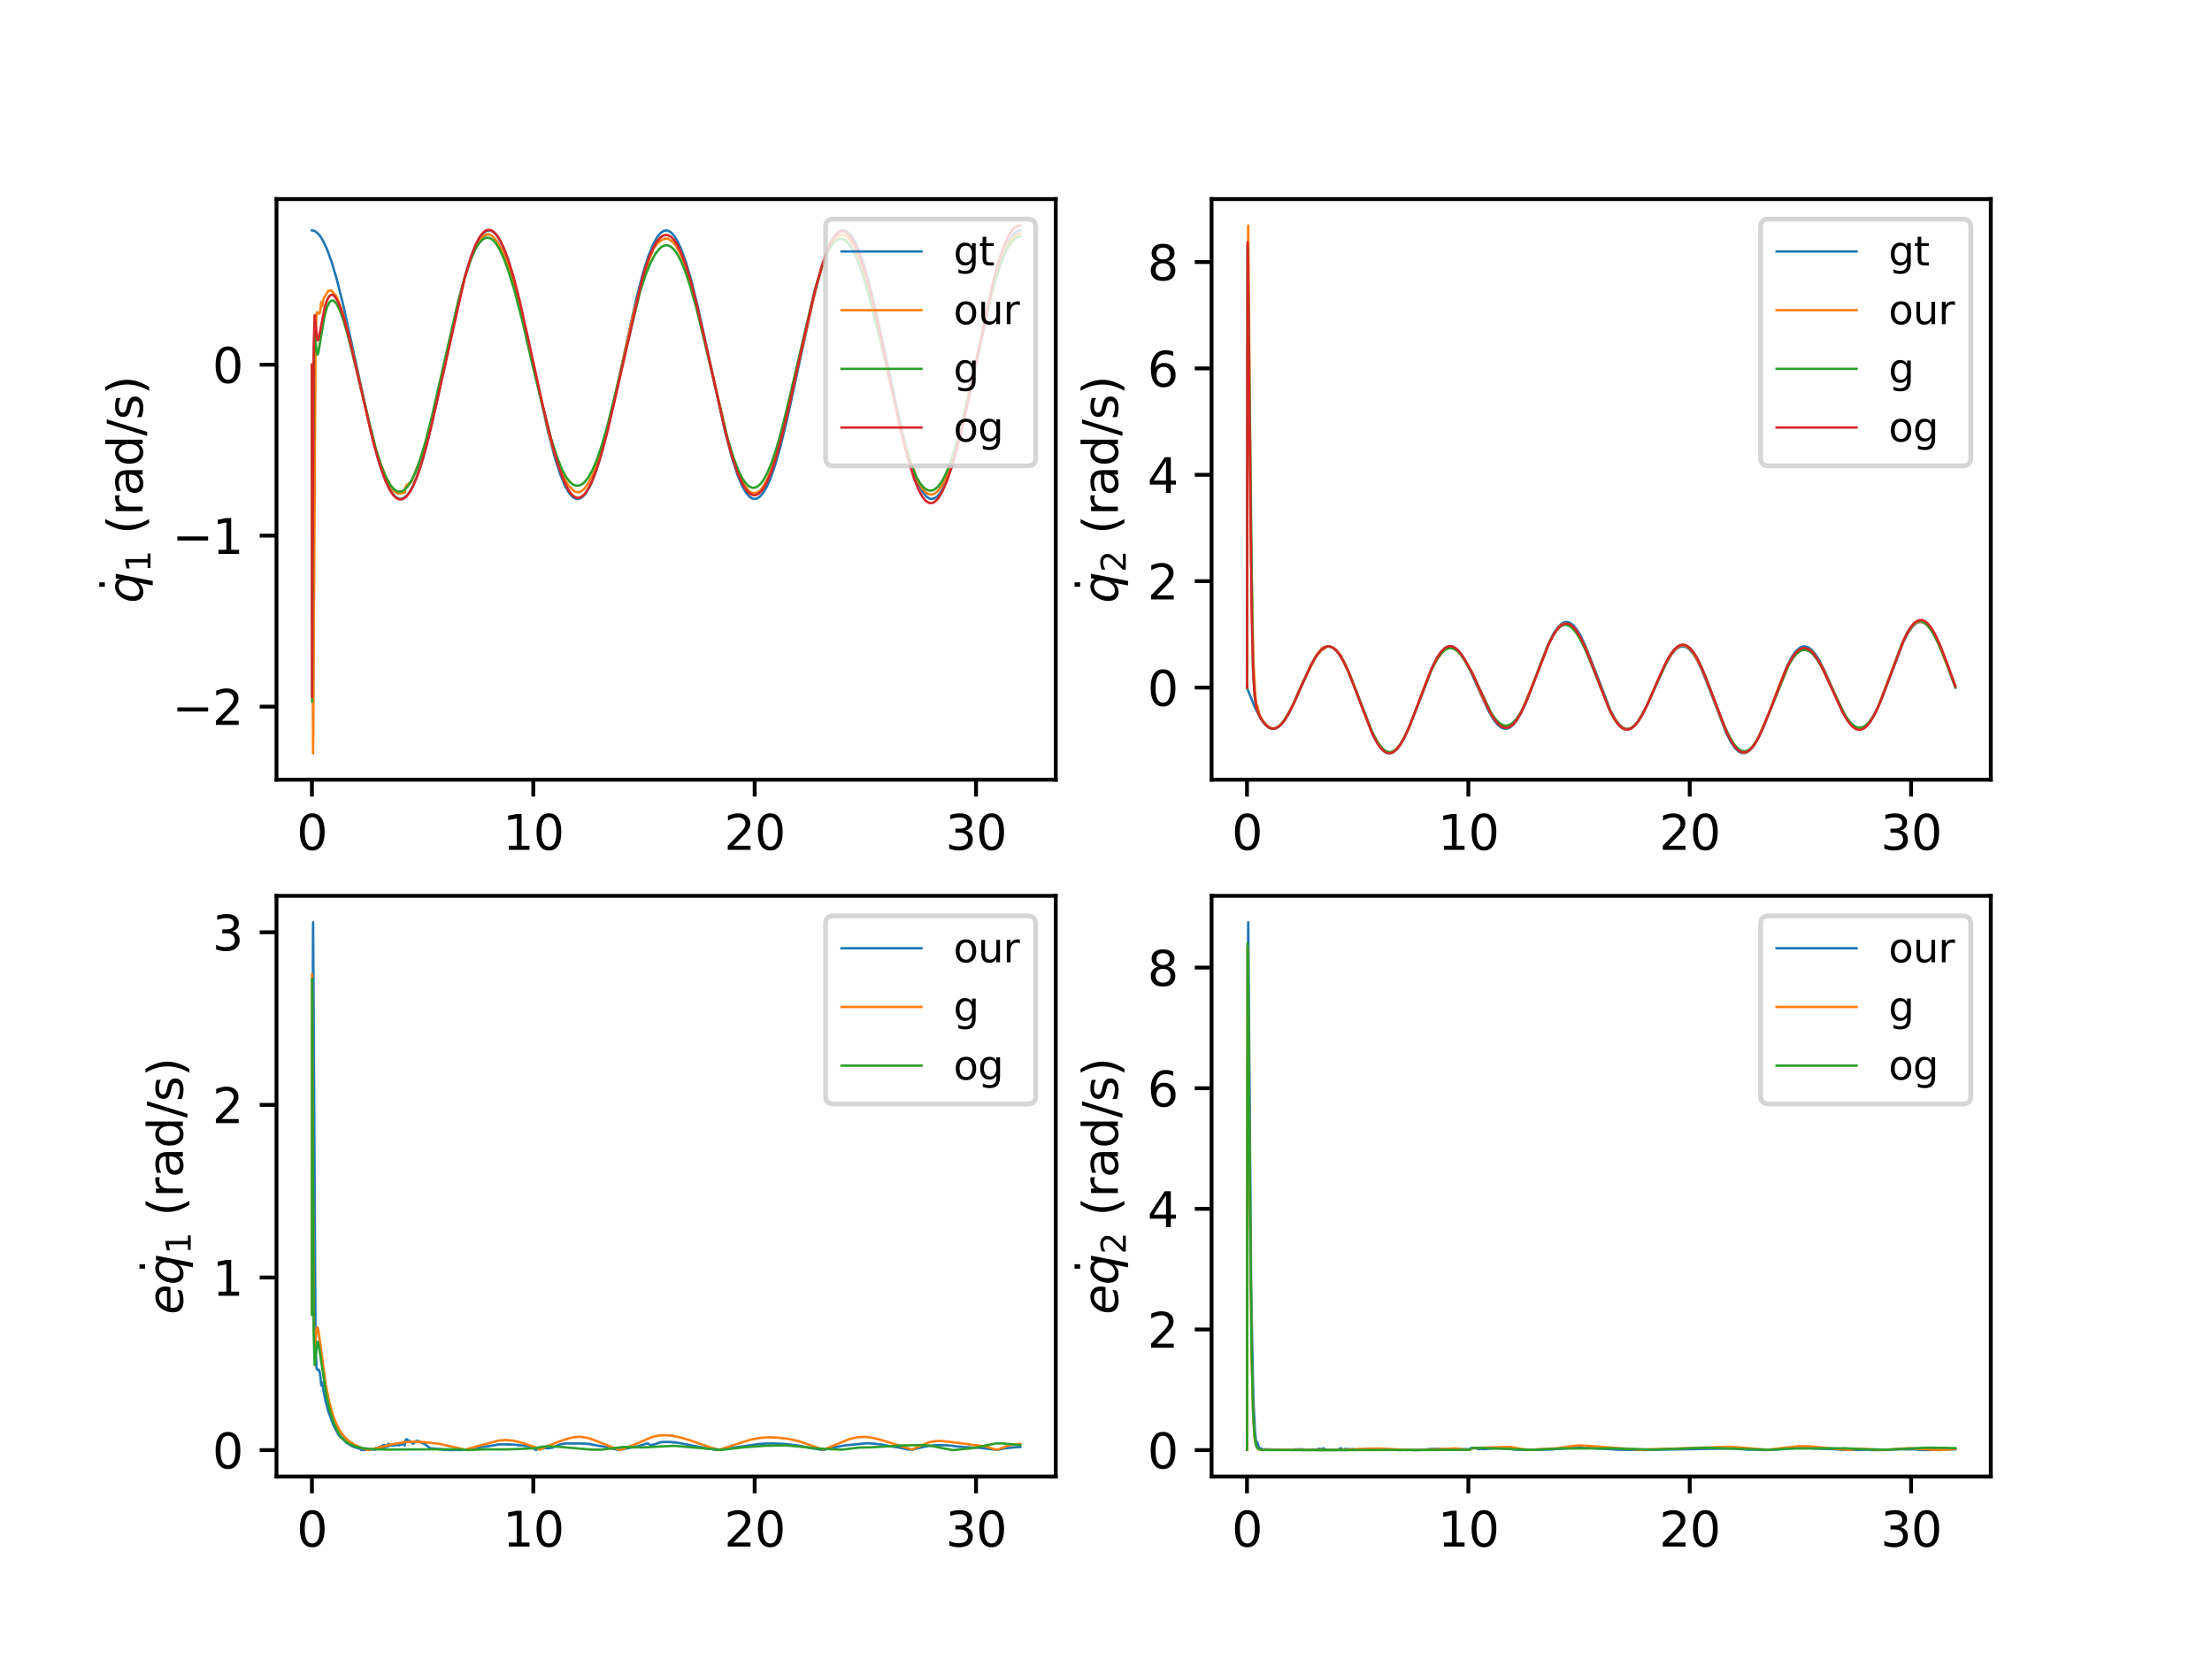 <?xml version="1.0" encoding="utf-8" standalone="no"?>
<!DOCTYPE svg PUBLIC "-//W3C//DTD SVG 1.1//EN"
  "http://www.w3.org/Graphics/SVG/1.1/DTD/svg11.dtd">
<svg xmlns:xlink="http://www.w3.org/1999/xlink" width="460.8pt" height="345.6pt" viewBox="0 0 460.8 345.6" xmlns="http://www.w3.org/2000/svg" version="1.1">
 <defs>
  <style type="text/css">*{stroke-linejoin: round; stroke-linecap: butt}</style>
 </defs>
 <g id="figure_1">
  <g id="patch_1">
   <path d="M 0 345.6 
L 460.8 345.6 
L 460.8 0 
L 0 0 
z
" style="fill: #ffffff"/>
  </g>
  <g id="axes_1">
   <g id="patch_2">
    <path d="M 57.6 162.432 
L 219.927 162.432 
L 219.927 41.472 
L 57.6 41.472 
z
" style="fill: #ffffff"/>
   </g>
   <g id="matplotlib.axis_1">
    <g id="xtick_1">
     <g id="line2d_1">
      <defs>
       <path id="m40fbc134f1" d="M 0 0 
L 0 3.5 
" style="stroke: #000000; stroke-width: 0.8"/>
      </defs>
      <g>
       <use xlink:href="#m40fbc134f1" x="64.979" y="162.432" style="stroke: #000000; stroke-width: 0.8"/>
      </g>
     </g>
     <g id="text_1">
      <!-- 0 -->
      <g transform="translate(61.797 177.03)scale(0.1 -0.1)">
       <defs>
        <path id="DejaVuSans-30" d="M 2034 4250 
Q 1547 4250 1301 3770 
Q 1056 3291 1056 2328 
Q 1056 1369 1301 889 
Q 1547 409 2034 409 
Q 2525 409 2770 889 
Q 3016 1369 3016 2328 
Q 3016 3291 2770 3770 
Q 2525 4250 2034 4250 
z
M 2034 4750 
Q 2819 4750 3233 4129 
Q 3647 3509 3647 2328 
Q 3647 1150 3233 529 
Q 2819 -91 2034 -91 
Q 1250 -91 836 529 
Q 422 1150 422 2328 
Q 422 3509 836 4129 
Q 1250 4750 2034 4750 
z
" transform="scale(0.016)"/>
       </defs>
       <use xlink:href="#DejaVuSans-30"/>
      </g>
     </g>
    </g>
    <g id="xtick_2">
     <g id="line2d_2">
      <g>
       <use xlink:href="#m40fbc134f1" x="111.094" y="162.432" style="stroke: #000000; stroke-width: 0.8"/>
      </g>
     </g>
     <g id="text_2">
      <!-- 10 -->
      <g transform="translate(104.732 177.03)scale(0.1 -0.1)">
       <defs>
        <path id="DejaVuSans-31" d="M 794 531 
L 1825 531 
L 1825 4091 
L 703 3866 
L 703 4441 
L 1819 4666 
L 2450 4666 
L 2450 531 
L 3481 531 
L 3481 0 
L 794 0 
L 794 531 
z
" transform="scale(0.016)"/>
       </defs>
       <use xlink:href="#DejaVuSans-31"/>
       <use xlink:href="#DejaVuSans-30" x="63.623"/>
      </g>
     </g>
    </g>
    <g id="xtick_3">
     <g id="line2d_3">
      <g>
       <use xlink:href="#m40fbc134f1" x="157.21" y="162.432" style="stroke: #000000; stroke-width: 0.8"/>
      </g>
     </g>
     <g id="text_3">
      <!-- 20 -->
      <g transform="translate(150.847 177.03)scale(0.1 -0.1)">
       <defs>
        <path id="DejaVuSans-32" d="M 1228 531 
L 3431 531 
L 3431 0 
L 469 0 
L 469 531 
Q 828 903 1448 1529 
Q 2069 2156 2228 2338 
Q 2531 2678 2651 2914 
Q 2772 3150 2772 3378 
Q 2772 3750 2511 3984 
Q 2250 4219 1831 4219 
Q 1534 4219 1204 4116 
Q 875 4013 500 3803 
L 500 4441 
Q 881 4594 1212 4672 
Q 1544 4750 1819 4750 
Q 2544 4750 2975 4387 
Q 3406 4025 3406 3419 
Q 3406 3131 3298 2873 
Q 3191 2616 2906 2266 
Q 2828 2175 2409 1742 
Q 1991 1309 1228 531 
z
" transform="scale(0.016)"/>
       </defs>
       <use xlink:href="#DejaVuSans-32"/>
       <use xlink:href="#DejaVuSans-30" x="63.623"/>
      </g>
     </g>
    </g>
    <g id="xtick_4">
     <g id="line2d_4">
      <g>
       <use xlink:href="#m40fbc134f1" x="203.326" y="162.432" style="stroke: #000000; stroke-width: 0.8"/>
      </g>
     </g>
     <g id="text_4">
      <!-- 30 -->
      <g transform="translate(196.963 177.03)scale(0.1 -0.1)">
       <defs>
        <path id="DejaVuSans-33" d="M 2597 2516 
Q 3050 2419 3304 2112 
Q 3559 1806 3559 1356 
Q 3559 666 3084 287 
Q 2609 -91 1734 -91 
Q 1441 -91 1130 -33 
Q 819 25 488 141 
L 488 750 
Q 750 597 1062 519 
Q 1375 441 1716 441 
Q 2309 441 2620 675 
Q 2931 909 2931 1356 
Q 2931 1769 2642 2001 
Q 2353 2234 1838 2234 
L 1294 2234 
L 1294 2753 
L 1863 2753 
Q 2328 2753 2575 2939 
Q 2822 3125 2822 3475 
Q 2822 3834 2567 4026 
Q 2313 4219 1838 4219 
Q 1578 4219 1281 4162 
Q 984 4106 628 3988 
L 628 4550 
Q 988 4650 1302 4700 
Q 1616 4750 1894 4750 
Q 2613 4750 3031 4423 
Q 3450 4097 3450 3541 
Q 3450 3153 3228 2886 
Q 3006 2619 2597 2516 
z
" transform="scale(0.016)"/>
       </defs>
       <use xlink:href="#DejaVuSans-33"/>
       <use xlink:href="#DejaVuSans-30" x="63.623"/>
      </g>
     </g>
    </g>
   </g>
   <g id="matplotlib.axis_2">
    <g id="ytick_1">
     <g id="line2d_5">
      <defs>
       <path id="m290ae15700" d="M 0 0 
L -3.5 0 
" style="stroke: #000000; stroke-width: 0.8"/>
      </defs>
      <g>
       <use xlink:href="#m290ae15700" x="57.6" y="147.203" style="stroke: #000000; stroke-width: 0.8"/>
      </g>
     </g>
     <g id="text_5">
      <!-- −2 -->
      <g transform="translate(35.858 151.002)scale(0.1 -0.1)">
       <defs>
        <path id="DejaVuSans-2212" d="M 678 2272 
L 4684 2272 
L 4684 1741 
L 678 1741 
L 678 2272 
z
" transform="scale(0.016)"/>
       </defs>
       <use xlink:href="#DejaVuSans-2212"/>
       <use xlink:href="#DejaVuSans-32" x="83.789"/>
      </g>
     </g>
    </g>
    <g id="ytick_2">
     <g id="line2d_6">
      <g>
       <use xlink:href="#m290ae15700" x="57.6" y="111.586" style="stroke: #000000; stroke-width: 0.8"/>
      </g>
     </g>
     <g id="text_6">
      <!-- −1 -->
      <g transform="translate(35.858 115.385)scale(0.1 -0.1)">
       <use xlink:href="#DejaVuSans-2212"/>
       <use xlink:href="#DejaVuSans-31" x="83.789"/>
      </g>
     </g>
    </g>
    <g id="ytick_3">
     <g id="line2d_7">
      <g>
       <use xlink:href="#m290ae15700" x="57.6" y="75.969" style="stroke: #000000; stroke-width: 0.8"/>
      </g>
     </g>
     <g id="text_7">
      <!-- 0 -->
      <g transform="translate(44.237 79.768)scale(0.1 -0.1)">
       <use xlink:href="#DejaVuSans-30"/>
      </g>
     </g>
    </g>
    <g id="text_8">
     <!-- $\dot{q}_1$ (rad/s) -->
     <g transform="translate(29.758 125.652)rotate(-90)scale(0.1 -0.1)">
      <defs>
       <path id="DejaVuSans-307" d="M -1894 4863 
L -1319 4863 
L -1319 4134 
L -1894 4134 
L -1894 4863 
z
M -1600 3584 
L -1600 3584 
z
" transform="scale(0.016)"/>
       <path id="DejaVuSans-Oblique-71" d="M 2669 525 
Q 2438 222 2123 65 
Q 1809 -91 1428 -91 
Q 897 -91 595 267 
Q 294 625 294 1253 
Q 294 1759 480 2231 
Q 666 2703 1013 3078 
Q 1238 3322 1530 3453 
Q 1822 3584 2144 3584 
Q 2531 3584 2781 3431 
Q 3031 3278 3144 2969 
L 3244 3494 
L 3822 3494 
L 2888 -1319 
L 2309 -1319 
L 2669 525 
z
M 891 1338 
Q 891 875 1084 633 
Q 1278 391 1644 391 
Q 2188 391 2572 911 
Q 2956 1431 2956 2175 
Q 2956 2625 2757 2864 
Q 2559 3103 2188 3103 
Q 1916 3103 1684 2976 
Q 1453 2850 1281 2606 
Q 1100 2350 995 2006 
Q 891 1663 891 1338 
z
" transform="scale(0.016)"/>
       <path id="DejaVuSans-20" transform="scale(0.016)"/>
       <path id="DejaVuSans-28" d="M 1984 4856 
Q 1566 4138 1362 3434 
Q 1159 2731 1159 2009 
Q 1159 1288 1364 580 
Q 1569 -128 1984 -844 
L 1484 -844 
Q 1016 -109 783 600 
Q 550 1309 550 2009 
Q 550 2706 781 3412 
Q 1013 4119 1484 4856 
L 1984 4856 
z
" transform="scale(0.016)"/>
       <path id="DejaVuSans-72" d="M 2631 2963 
Q 2534 3019 2420 3045 
Q 2306 3072 2169 3072 
Q 1681 3072 1420 2755 
Q 1159 2438 1159 1844 
L 1159 0 
L 581 0 
L 581 3500 
L 1159 3500 
L 1159 2956 
Q 1341 3275 1631 3429 
Q 1922 3584 2338 3584 
Q 2397 3584 2469 3576 
Q 2541 3569 2628 3553 
L 2631 2963 
z
" transform="scale(0.016)"/>
       <path id="DejaVuSans-61" d="M 2194 1759 
Q 1497 1759 1228 1600 
Q 959 1441 959 1056 
Q 959 750 1161 570 
Q 1363 391 1709 391 
Q 2188 391 2477 730 
Q 2766 1069 2766 1631 
L 2766 1759 
L 2194 1759 
z
M 3341 1997 
L 3341 0 
L 2766 0 
L 2766 531 
Q 2569 213 2275 61 
Q 1981 -91 1556 -91 
Q 1019 -91 701 211 
Q 384 513 384 1019 
Q 384 1609 779 1909 
Q 1175 2209 1959 2209 
L 2766 2209 
L 2766 2266 
Q 2766 2663 2505 2880 
Q 2244 3097 1772 3097 
Q 1472 3097 1187 3025 
Q 903 2953 641 2809 
L 641 3341 
Q 956 3463 1253 3523 
Q 1550 3584 1831 3584 
Q 2591 3584 2966 3190 
Q 3341 2797 3341 1997 
z
" transform="scale(0.016)"/>
       <path id="DejaVuSans-64" d="M 2906 2969 
L 2906 4863 
L 3481 4863 
L 3481 0 
L 2906 0 
L 2906 525 
Q 2725 213 2448 61 
Q 2172 -91 1784 -91 
Q 1150 -91 751 415 
Q 353 922 353 1747 
Q 353 2572 751 3078 
Q 1150 3584 1784 3584 
Q 2172 3584 2448 3432 
Q 2725 3281 2906 2969 
z
M 947 1747 
Q 947 1113 1208 752 
Q 1469 391 1925 391 
Q 2381 391 2643 752 
Q 2906 1113 2906 1747 
Q 2906 2381 2643 2742 
Q 2381 3103 1925 3103 
Q 1469 3103 1208 2742 
Q 947 2381 947 1747 
z
" transform="scale(0.016)"/>
       <path id="DejaVuSans-2f" d="M 1625 4666 
L 2156 4666 
L 531 -594 
L 0 -594 
L 1625 4666 
z
" transform="scale(0.016)"/>
       <path id="DejaVuSans-73" d="M 2834 3397 
L 2834 2853 
Q 2591 2978 2328 3040 
Q 2066 3103 1784 3103 
Q 1356 3103 1142 2972 
Q 928 2841 928 2578 
Q 928 2378 1081 2264 
Q 1234 2150 1697 2047 
L 1894 2003 
Q 2506 1872 2764 1633 
Q 3022 1394 3022 966 
Q 3022 478 2636 193 
Q 2250 -91 1575 -91 
Q 1294 -91 989 -36 
Q 684 19 347 128 
L 347 722 
Q 666 556 975 473 
Q 1284 391 1588 391 
Q 1994 391 2212 530 
Q 2431 669 2431 922 
Q 2431 1156 2273 1281 
Q 2116 1406 1581 1522 
L 1381 1569 
Q 847 1681 609 1914 
Q 372 2147 372 2553 
Q 372 3047 722 3315 
Q 1072 3584 1716 3584 
Q 2034 3584 2315 3537 
Q 2597 3491 2834 3397 
z
" transform="scale(0.016)"/>
       <path id="DejaVuSans-29" d="M 513 4856 
L 1013 4856 
Q 1481 4119 1714 3412 
Q 1947 2706 1947 2009 
Q 1947 1309 1714 600 
Q 1481 -109 1013 -844 
L 513 -844 
Q 928 -128 1133 580 
Q 1338 1288 1338 2009 
Q 1338 2731 1133 3434 
Q 928 4138 513 4856 
z
" transform="scale(0.016)"/>
      </defs>
      <use xlink:href="#DejaVuSans-307" transform="translate(64.463 13.016)"/>
      <use xlink:href="#DejaVuSans-Oblique-71" transform="translate(0 0.516)"/>
      <use xlink:href="#DejaVuSans-31" transform="translate(64.434 -15.891)scale(0.7)"/>
      <use xlink:href="#DejaVuSans-20" transform="translate(111.704 0.516)"/>
      <use xlink:href="#DejaVuSans-28" transform="translate(143.491 0.516)"/>
      <use xlink:href="#DejaVuSans-72" transform="translate(182.505 0.516)"/>
      <use xlink:href="#DejaVuSans-61" transform="translate(223.618 0.516)"/>
      <use xlink:href="#DejaVuSans-64" transform="translate(284.897 0.516)"/>
      <use xlink:href="#DejaVuSans-2f" transform="translate(348.374 0.516)"/>
      <use xlink:href="#DejaVuSans-73" transform="translate(382.065 0.516)"/>
      <use xlink:href="#DejaVuSans-29" transform="translate(434.165 0.516)"/>
     </g>
    </g>
   </g>
   <g id="line2d_8">
    <path d="M 64.979 47.995 
L 65.497 48.104 
L 66.039 48.45 
L 66.65 49.121 
L 67.342 50.231 
L 68.149 51.975 
L 69.083 54.555 
L 70.19 58.307 
L 71.55 63.761 
L 73.441 72.354 
L 77.303 90.066 
L 78.721 95.436 
L 79.874 98.981 
L 80.831 101.257 
L 81.649 102.673 
L 82.353 103.477 
L 82.952 103.852 
L 83.494 103.94 
L 84.013 103.802 
L 84.566 103.415 
L 85.189 102.689 
L 85.904 101.486 
L 86.722 99.646 
L 87.679 96.916 
L 88.82 92.94 
L 90.227 87.179 
L 92.291 77.67 
L 95.565 62.637 
L 97.029 56.98 
L 98.205 53.273 
L 99.185 50.872 
L 100.015 49.381 
L 100.73 48.522 
L 101.341 48.109 
L 101.883 47.995 
L 102.401 48.109 
L 102.955 48.47 
L 103.566 49.152 
L 104.269 50.296 
L 105.076 52.06 
L 106.021 54.697 
L 107.14 58.521 
L 108.512 64.058 
L 110.449 72.899 
L 114.126 89.781 
L 115.567 95.278 
L 116.72 98.855 
L 117.689 101.186 
L 118.519 102.64 
L 119.222 103.457 
L 119.833 103.847 
L 120.375 103.941 
L 120.894 103.808 
L 121.447 103.426 
L 122.07 102.706 
L 122.773 101.531 
L 123.592 99.705 
L 124.548 96.988 
L 125.678 93.07 
L 127.073 87.38 
L 129.091 78.109 
L 132.48 62.54 
L 133.945 56.9 
L 135.109 53.241 
L 136.089 50.848 
L 136.919 49.364 
L 137.634 48.511 
L 138.245 48.104 
L 138.787 47.995 
L 139.305 48.114 
L 139.859 48.48 
L 140.47 49.168 
L 141.173 50.318 
L 141.98 52.089 
L 142.926 54.733 
L 144.044 58.564 
L 145.427 64.158 
L 147.387 73.117 
L 150.996 89.685 
L 152.437 95.198 
L 153.601 98.824 
L 154.57 101.162 
L 155.4 102.624 
L 156.103 103.447 
L 156.714 103.843 
L 157.256 103.941 
L 157.775 103.813 
L 158.328 103.436 
L 158.939 102.738 
L 159.643 101.576 
L 160.461 99.763 
L 161.406 97.097 
L 162.536 93.201 
L 163.931 87.53 
L 165.926 78.382 
L 169.396 62.444 
L 170.849 56.859 
L 172.013 53.209 
L 172.993 50.823 
L 173.823 49.347 
L 174.538 48.501 
L 175.149 48.099 
L 175.691 47.996 
L 176.21 48.119 
L 176.763 48.491 
L 177.374 49.184 
L 178.077 50.34 
L 178.884 52.117 
L 179.83 54.769 
L 180.948 58.607 
L 182.331 64.207 
L 184.291 73.172 
L 187.877 89.637 
L 189.33 95.198 
L 190.494 98.824 
L 191.462 101.162 
L 192.292 102.624 
L 192.996 103.447 
L 193.607 103.843 
L 194.149 103.941 
L 194.667 103.813 
L 195.221 103.436 
L 195.832 102.738 
L 196.535 101.576 
L 197.354 99.763 
L 198.299 97.097 
L 199.429 93.201 
L 200.824 87.53 
L 202.818 78.382 
L 206.289 62.444 
L 207.741 56.859 
L 208.906 53.209 
L 209.886 50.823 
L 210.716 49.347 
L 211.43 48.501 
L 212.041 48.099 
L 212.549 47.995 
L 212.549 47.995 
" clip-path="url(#p09a3eb5907)" style="fill: none; stroke: #1f77b4; stroke-width: 0.5; stroke-linecap: square"/>
   </g>
   <g id="line2d_9">
    <path d="M 64.979 75.969 
L 65.175 146.804 
L 65.221 156.934 
L 65.278 148.789 
L 65.739 69.634 
L 65.947 65.278 
L 66.051 65.04 
L 66.097 65.07 
L 66.466 65.368 
L 66.477 65.358 
L 66.673 65.001 
L 66.708 64.695 
L 66.915 62.953 
L 66.961 62.873 
L 66.996 62.997 
L 67.111 63.778 
L 67.169 63.513 
L 67.469 62.02 
L 67.63 61.872 
L 68.368 60.61 
L 68.783 60.547 
L 68.91 60.5 
L 68.991 60.477 
L 69.025 60.505 
L 70.04 61.652 
L 70.904 63.769 
L 71.469 65.52 
L 72.253 68.27 
L 74.697 78.587 
L 76.819 88.036 
L 77.142 89.338 
L 78.191 93.376 
L 78.329 93.621 
L 78.836 95.44 
L 78.882 95.402 
L 78.952 95.519 
L 79.413 97.082 
L 79.47 97.012 
L 79.516 97.123 
L 79.632 97.751 
L 79.701 97.627 
L 79.736 97.607 
L 79.77 97.677 
L 80.254 99.295 
L 80.277 99.277 
L 80.347 99.234 
L 80.381 99.306 
L 80.692 99.911 
L 80.75 100.067 
L 80.819 100.517 
L 80.877 100.267 
L 80.923 100.135 
L 80.981 100.299 
L 81.234 100.957 
L 81.373 101.312 
L 81.626 101.758 
L 81.834 101.966 
L 82.03 102.196 
L 82.237 102.401 
L 82.514 102.614 
L 82.871 102.783 
L 83.448 102.817 
L 83.529 102.673 
L 83.586 102.717 
L 83.805 102.711 
L 84.14 102.413 
L 84.197 102.279 
L 84.232 102.407 
L 84.289 102.693 
L 84.347 102.44 
L 84.462 101.455 
L 84.555 101.574 
L 84.589 101.698 
L 84.635 101.506 
L 84.739 100.99 
L 84.797 101.041 
L 84.912 101.15 
L 84.958 101.038 
L 85.2 100.685 
L 85.488 100.525 
L 85.65 100.409 
L 85.765 100.313 
L 86.445 98.62 
L 86.734 97.754 
L 87.01 97.125 
L 87.644 95.388 
L 88.209 93.78 
L 89.397 90.247 
L 89.685 89.174 
L 91.057 83.206 
L 91.46 81.407 
L 92.786 75.249 
L 93.247 73.023 
L 93.386 72.407 
L 94.804 65.88 
L 95.772 61.738 
L 96.084 60.528 
L 96.476 59.035 
L 96.522 58.892 
L 96.856 57.677 
L 96.937 57.453 
L 97.225 56.452 
L 97.905 54.379 
L 98.043 53.969 
L 98.551 52.639 
L 98.562 52.646 
L 98.574 52.651 
L 98.597 52.557 
L 98.85 51.952 
L 100.222 49.706 
L 100.407 49.538 
L 100.672 49.272 
L 101.076 48.935 
L 101.099 48.969 
L 101.237 48.943 
L 101.445 48.818 
L 101.537 48.868 
L 101.571 48.803 
L 101.756 48.829 
L 101.883 48.84 
L 102.044 48.898 
L 102.436 49.045 
L 102.551 49.138 
L 103.577 50.304 
L 104.592 52.157 
L 105.48 54.301 
L 105.825 55.302 
L 105.964 55.726 
L 108.512 65.008 
L 108.881 66.59 
L 109.215 68.036 
L 109.584 69.716 
L 110.979 75.923 
L 111.048 76.216 
L 111.198 76.865 
L 111.671 78.673 
L 111.924 79.698 
L 114.634 91.4 
L 114.899 92.342 
L 115.752 95.083 
L 116.859 98.031 
L 117.216 98.822 
L 117.481 99.401 
L 117.723 99.929 
L 117.954 100.361 
L 118.461 101.186 
L 118.473 101.18 
L 119.545 102.275 
L 119.614 102.309 
L 119.626 102.33 
L 119.833 102.432 
L 119.96 102.475 
L 120.214 102.539 
L 120.49 102.52 
L 120.652 102.513 
L 120.825 102.452 
L 120.963 102.405 
L 121.147 102.27 
L 121.159 102.277 
L 121.505 102.025 
L 121.701 101.815 
L 121.816 101.661 
L 122.323 101.015 
L 123.165 99.491 
L 123.177 99.497 
L 123.257 99.348 
L 123.476 98.915 
L 123.557 98.738 
L 123.811 98.102 
L 126.624 88.81 
L 129.218 77.585 
L 129.736 75.237 
L 130.14 73.358 
L 131.846 65.869 
L 132.169 64.472 
L 134.094 57.519 
L 134.267 57.031 
L 135.386 53.606 
L 136.147 51.875 
L 136.285 51.623 
L 136.515 51.27 
L 136.735 50.983 
L 136.827 50.85 
L 137.023 50.664 
L 137.103 50.592 
L 137.276 50.401 
L 137.299 50.445 
L 137.357 50.326 
L 137.542 50.212 
L 137.726 50.063 
L 137.957 49.922 
L 138.106 49.889 
L 138.256 49.816 
L 138.314 49.819 
L 138.349 49.768 
L 138.418 49.732 
L 138.452 49.782 
L 138.475 49.792 
L 138.545 49.723 
L 138.775 49.702 
L 138.844 49.674 
L 138.89 49.699 
L 139.063 49.71 
L 139.213 49.753 
L 140.159 50.424 
L 140.401 50.668 
L 140.447 50.756 
L 140.827 51.267 
L 141.335 52.133 
L 141.669 52.762 
L 142.049 53.603 
L 142.095 53.731 
L 142.822 55.602 
L 145.058 63.383 
L 151.987 93.168 
L 152.229 94.02 
L 154.65 100.464 
L 155.93 102.215 
L 156.299 102.49 
L 156.553 102.627 
L 157.291 102.725 
L 157.971 102.456 
L 158.328 102.18 
L 158.57 101.901 
L 158.766 101.667 
L 159.055 101.244 
L 159.677 100.158 
L 160.288 98.803 
L 160.83 97.412 
L 161.187 96.395 
L 163.009 90.086 
L 163.678 87.363 
L 163.885 86.496 
L 170.215 58.945 
L 170.468 58.053 
L 172.509 52.154 
L 172.728 51.697 
L 173.316 50.626 
L 174.676 49.107 
L 174.815 49.041 
L 175.518 48.881 
L 175.691 48.916 
L 175.944 48.98 
L 176.094 49.074 
L 176.325 49.198 
L 176.475 49.347 
L 176.486 49.327 
L 177.097 49.983 
L 178.216 51.868 
L 179.357 54.724 
L 179.703 55.773 
L 179.841 56.199 
L 180.233 57.471 
L 180.568 58.632 
L 181.294 61.363 
L 181.305 61.333 
L 181.34 61.487 
L 181.571 62.429 
L 182.412 65.834 
L 182.77 67.37 
L 183.104 68.832 
L 183.461 70.454 
L 185.375 79.173 
L 185.709 80.677 
L 186.436 83.979 
L 186.574 84.556 
L 187.335 87.842 
L 187.877 90.08 
L 188.038 90.686 
L 188.58 92.741 
L 188.638 92.897 
L 188.926 93.945 
L 191.266 100.352 
L 192.154 101.822 
L 192.223 101.894 
L 192.431 102.158 
L 192.5 102.23 
L 192.684 102.436 
L 192.696 102.415 
L 192.765 102.493 
L 193.099 102.759 
L 193.18 102.766 
L 193.134 102.788 
L 193.192 102.797 
L 193.457 102.93 
L 193.572 102.957 
L 193.584 102.973 
L 193.757 103.005 
L 194.033 103.011 
L 194.16 103.002 
L 194.529 102.894 
L 194.956 102.63 
L 195.336 102.308 
L 196.143 101.266 
L 196.812 100.023 
L 196.973 99.681 
L 197.296 98.927 
L 197.469 98.51 
L 197.826 97.546 
L 197.872 97.44 
L 198.115 96.771 
L 198.403 95.887 
L 198.76 94.755 
L 199.118 93.538 
L 199.244 93.111 
L 201.412 84.332 
L 202.53 79.226 
L 202.749 78.209 
L 204.824 68.468 
L 204.882 68.222 
L 206.012 63.342 
L 206.15 62.804 
L 206.496 61.363 
L 206.727 60.504 
L 208.479 54.649 
L 208.617 54.266 
L 209.113 52.96 
L 209.494 52.097 
L 209.736 51.546 
L 209.839 51.355 
L 210.162 50.729 
L 210.22 50.639 
L 210.462 50.227 
L 210.577 50.071 
L 210.981 49.525 
L 211.546 49 
L 211.684 48.91 
L 212.088 48.727 
L 212.445 48.659 
L 212.549 48.648 
L 212.549 48.648 
" clip-path="url(#p09a3eb5907)" style="fill: none; stroke: #ff7f0e; stroke-width: 0.5; stroke-linecap: square"/>
   </g>
   <g id="line2d_10">
    <path d="M 64.979 75.969 
L 65.013 146.221 
L 65.094 122.498 
L 65.347 75.908 
L 65.543 69.638 
L 65.566 69.629 
L 65.59 69.7 
L 65.716 70.916 
L 66.051 73.762 
L 66.143 73.861 
L 66.189 73.816 
L 66.339 73.343 
L 66.685 71.266 
L 67.584 65.922 
L 68.137 63.941 
L 68.61 62.989 
L 69.002 62.634 
L 69.336 62.599 
L 69.694 62.798 
L 70.132 63.332 
L 70.697 64.419 
L 71.423 66.343 
L 72.403 69.637 
L 73.775 75.094 
L 78.283 93.489 
L 79.459 97.118 
L 80.462 99.534 
L 81.292 101.004 
L 82.041 101.894 
L 82.675 102.316 
L 83.229 102.433 
L 83.759 102.326 
L 84.336 101.968 
L 84.97 101.288 
L 85.696 100.15 
L 86.526 98.398 
L 87.471 95.854 
L 88.59 92.165 
L 89.95 86.865 
L 91.945 78.098 
L 95.323 63.32 
L 96.81 57.84 
L 97.986 54.31 
L 98.954 52.069 
L 99.773 50.7 
L 100.476 49.929 
L 101.087 49.572 
L 101.64 49.501 
L 102.182 49.661 
L 102.759 50.078 
L 103.404 50.837 
L 104.142 52.068 
L 105.018 53.995 
L 106.033 56.793 
L 107.244 60.805 
L 108.731 66.529 
L 110.887 75.824 
L 112.42 82.163 
L 114.772 91.234 
L 116.029 95.195 
L 117.043 97.722 
L 117.931 99.381 
L 118.715 100.402 
L 119.395 100.949 
L 120.006 101.175 
L 120.594 101.158 
L 121.194 100.905 
L 121.828 100.382 
L 122.531 99.495 
L 123.326 98.106 
L 124.226 96.057 
L 125.263 93.097 
L 126.474 88.928 
L 127.973 82.936 
L 133.345 60.733 
L 134.544 57.119 
L 135.582 54.618 
L 136.527 52.884 
L 137.311 51.868 
L 138.003 51.309 
L 138.602 51.092 
L 139.167 51.12 
L 139.732 51.377 
L 140.355 51.926 
L 141.046 52.859 
L 141.819 54.289 
L 142.707 56.415 
L 143.744 59.494 
L 145.024 64.043 
L 146.661 70.731 
L 151.457 90.931 
L 152.76 95.235 
L 153.82 98.014 
L 154.708 99.766 
L 155.446 100.793 
L 156.103 101.37 
L 156.68 101.608 
L 157.233 101.602 
L 157.798 101.359 
L 158.409 100.83 
L 159.089 99.922 
L 159.862 98.497 
L 160.761 96.337 
L 161.821 93.153 
L 163.055 88.705 
L 164.715 81.798 
L 169.684 60.6 
L 171.022 56.146 
L 172.082 53.339 
L 172.958 51.591 
L 173.708 50.541 
L 174.353 49.979 
L 174.918 49.751 
L 175.472 49.768 
L 176.037 50.027 
L 176.636 50.564 
L 177.339 51.527 
L 178.135 53.026 
L 179.046 55.233 
L 180.129 58.463 
L 181.455 63.157 
L 183.115 69.905 
L 188.742 93.508 
L 189.871 96.929 
L 190.863 99.261 
L 191.728 100.748 
L 192.465 101.609 
L 193.134 102.065 
L 193.734 102.216 
L 194.31 102.133 
L 194.898 101.818 
L 195.532 101.218 
L 196.27 100.177 
L 197.077 98.621 
L 197.988 96.352 
L 199.06 93.026 
L 200.294 88.434 
L 201.942 81.336 
L 206.542 60.986 
L 207.787 56.784 
L 208.894 53.781 
L 209.886 51.7 
L 210.727 50.413 
L 211.465 49.669 
L 212.099 49.333 
L 212.549 49.269 
L 212.549 49.269 
" clip-path="url(#p09a3eb5907)" style="fill: none; stroke: #2ca02c; stroke-width: 0.5; stroke-linecap: square"/>
   </g>
   <g id="line2d_11">
    <path d="M 64.979 75.969 
L 65.013 145.263 
L 65.094 120.642 
L 65.347 72.352 
L 65.543 65.686 
L 65.555 65.67 
L 65.59 65.758 
L 65.716 67.123 
L 66.085 70.757 
L 66.201 70.914 
L 66.235 70.889 
L 66.374 70.544 
L 66.685 68.98 
L 67.653 63.99 
L 68.184 62.398 
L 68.633 61.662 
L 69.014 61.42 
L 69.348 61.459 
L 69.717 61.742 
L 70.178 62.408 
L 70.766 63.681 
L 71.515 65.86 
L 72.576 69.725 
L 74.063 76.06 
L 77.81 92.294 
L 79.148 96.981 
L 80.277 100.135 
L 81.165 102.005 
L 81.938 103.158 
L 82.606 103.78 
L 83.183 104.029 
L 83.701 104.022 
L 84.22 103.795 
L 84.785 103.3 
L 85.442 102.403 
L 86.192 100.975 
L 87.068 98.788 
L 88.082 95.627 
L 89.316 91.019 
L 90.988 83.815 
L 96.879 57.591 
L 98.09 53.552 
L 99.081 50.974 
L 99.911 49.391 
L 100.626 48.473 
L 101.237 48.021 
L 101.779 47.878 
L 102.309 47.97 
L 102.851 48.296 
L 103.451 48.923 
L 104.142 49.983 
L 104.961 51.678 
L 105.883 54.121 
L 106.955 57.607 
L 108.235 62.56 
L 109.895 69.965 
L 113.204 85.062 
L 115.083 92.756 
L 116.351 97.109 
L 117.424 100.055 
L 118.3 101.869 
L 119.026 102.923 
L 119.672 103.496 
L 120.214 103.705 
L 120.721 103.674 
L 121.228 103.428 
L 121.816 102.877 
L 122.485 101.922 
L 123.269 100.381 
L 124.18 98.071 
L 125.275 94.64 
L 126.624 89.596 
L 128.307 82.353 
L 133.852 57.774 
L 134.971 54.265 
L 135.939 51.912 
L 136.792 50.393 
L 137.519 49.52 
L 138.141 49.083 
L 138.694 48.94 
L 139.225 49.022 
L 139.778 49.335 
L 140.378 49.935 
L 141.081 50.981 
L 141.865 52.572 
L 142.776 54.953 
L 143.813 58.302 
L 145.047 63.027 
L 146.799 70.701 
L 151.157 90.2 
L 152.529 95.191 
L 153.671 98.556 
L 154.639 100.747 
L 155.469 102.089 
L 156.172 102.816 
L 156.749 103.123 
L 157.291 103.17 
L 157.821 102.987 
L 158.397 102.534 
L 159.031 101.733 
L 159.758 100.439 
L 160.611 98.43 
L 161.614 95.454 
L 162.825 91.107 
L 164.392 84.564 
L 167.54 70.179 
L 169.765 60.596 
L 171.206 55.356 
L 172.301 52.181 
L 173.189 50.235 
L 173.961 49.043 
L 174.63 48.402 
L 175.207 48.144 
L 175.748 48.15 
L 176.279 48.385 
L 176.855 48.893 
L 177.524 49.799 
L 178.296 51.253 
L 179.196 53.46 
L 180.233 56.637 
L 181.432 61.052 
L 182.942 67.531 
L 185.421 79.353 
L 187.727 89.968 
L 189.18 95.694 
L 190.39 99.598 
L 191.359 102.023 
L 192.189 103.536 
L 192.869 104.352 
L 193.468 104.741 
L 193.976 104.824 
L 194.471 104.688 
L 195.002 104.309 
L 195.613 103.582 
L 196.305 102.403 
L 197.146 100.493 
L 198.138 97.639 
L 199.314 93.522 
L 200.732 87.698 
L 202.565 79.185 
L 206.934 58.536 
L 208.156 54.066 
L 209.182 51.105 
L 210.082 49.151 
L 210.854 47.963 
L 211.523 47.305 
L 212.122 47.011 
L 212.549 46.974 
L 212.549 46.974 
" clip-path="url(#p09a3eb5907)" style="fill: none; stroke: #d62728; stroke-width: 0.5; stroke-linecap: square"/>
   </g>
   <g id="patch_3">
    <path d="M 57.6 162.432 
L 57.6 41.472 
" style="fill: none; stroke: #000000; stroke-width: 0.8; stroke-linejoin: miter; stroke-linecap: square"/>
   </g>
   <g id="patch_4">
    <path d="M 219.927 162.432 
L 219.927 41.472 
" style="fill: none; stroke: #000000; stroke-width: 0.8; stroke-linejoin: miter; stroke-linecap: square"/>
   </g>
   <g id="patch_5">
    <path d="M 57.6 162.432 
L 219.927 162.432 
" style="fill: none; stroke: #000000; stroke-width: 0.8; stroke-linejoin: miter; stroke-linecap: square"/>
   </g>
   <g id="patch_6">
    <path d="M 57.6 41.472 
L 219.927 41.472 
" style="fill: none; stroke: #000000; stroke-width: 0.8; stroke-linejoin: miter; stroke-linecap: square"/>
   </g>
   <g id="legend_1">
    <g id="patch_7">
     <path d="M 173.64 97.044 
L 214.096 97.044 
Q 215.762 97.044 215.762 95.378 
L 215.762 47.303 
Q 215.762 45.637 214.096 45.637 
L 173.64 45.637 
Q 171.974 45.637 171.974 47.303 
L 171.974 95.378 
Q 171.974 97.044 173.64 97.044 
z
" style="fill: #ffffff; opacity: 0.8; stroke: #cccccc; stroke-linejoin: miter"/>
    </g>
    <g id="line2d_12">
     <path d="M 175.306 52.383 
L 183.636 52.383 
L 191.966 52.383 
" style="fill: none; stroke: #1f77b4; stroke-width: 0.5; stroke-linecap: square"/>
    </g>
    <g id="text_9">
     <!-- gt -->
     <g transform="translate(198.63 55.298)scale(0.083 -0.083)">
      <defs>
       <path id="DejaVuSans-67" d="M 2906 1791 
Q 2906 2416 2648 2759 
Q 2391 3103 1925 3103 
Q 1463 3103 1205 2759 
Q 947 2416 947 1791 
Q 947 1169 1205 825 
Q 1463 481 1925 481 
Q 2391 481 2648 825 
Q 2906 1169 2906 1791 
z
M 3481 434 
Q 3481 -459 3084 -895 
Q 2688 -1331 1869 -1331 
Q 1566 -1331 1297 -1286 
Q 1028 -1241 775 -1147 
L 775 -588 
Q 1028 -725 1275 -790 
Q 1522 -856 1778 -856 
Q 2344 -856 2625 -561 
Q 2906 -266 2906 331 
L 2906 616 
Q 2728 306 2450 153 
Q 2172 0 1784 0 
Q 1141 0 747 490 
Q 353 981 353 1791 
Q 353 2603 747 3093 
Q 1141 3584 1784 3584 
Q 2172 3584 2450 3431 
Q 2728 3278 2906 2969 
L 2906 3500 
L 3481 3500 
L 3481 434 
z
" transform="scale(0.016)"/>
       <path id="DejaVuSans-74" d="M 1172 4494 
L 1172 3500 
L 2356 3500 
L 2356 3053 
L 1172 3053 
L 1172 1153 
Q 1172 725 1289 603 
Q 1406 481 1766 481 
L 2356 481 
L 2356 0 
L 1766 0 
Q 1100 0 847 248 
Q 594 497 594 1153 
L 594 3053 
L 172 3053 
L 172 3500 
L 594 3500 
L 594 4494 
L 1172 4494 
z
" transform="scale(0.016)"/>
      </defs>
      <use xlink:href="#DejaVuSans-67"/>
      <use xlink:href="#DejaVuSans-74" x="63.477"/>
     </g>
    </g>
    <g id="line2d_13">
     <path d="M 175.306 64.61 
L 183.636 64.61 
L 191.966 64.61 
" style="fill: none; stroke: #ff7f0e; stroke-width: 0.5; stroke-linecap: square"/>
    </g>
    <g id="text_10">
     <!-- our -->
     <g transform="translate(198.63 67.525)scale(0.083 -0.083)">
      <defs>
       <path id="DejaVuSans-6f" d="M 1959 3097 
Q 1497 3097 1228 2736 
Q 959 2375 959 1747 
Q 959 1119 1226 758 
Q 1494 397 1959 397 
Q 2419 397 2687 759 
Q 2956 1122 2956 1747 
Q 2956 2369 2687 2733 
Q 2419 3097 1959 3097 
z
M 1959 3584 
Q 2709 3584 3137 3096 
Q 3566 2609 3566 1747 
Q 3566 888 3137 398 
Q 2709 -91 1959 -91 
Q 1206 -91 779 398 
Q 353 888 353 1747 
Q 353 2609 779 3096 
Q 1206 3584 1959 3584 
z
" transform="scale(0.016)"/>
       <path id="DejaVuSans-75" d="M 544 1381 
L 544 3500 
L 1119 3500 
L 1119 1403 
Q 1119 906 1312 657 
Q 1506 409 1894 409 
Q 2359 409 2629 706 
Q 2900 1003 2900 1516 
L 2900 3500 
L 3475 3500 
L 3475 0 
L 2900 0 
L 2900 538 
Q 2691 219 2414 64 
Q 2138 -91 1772 -91 
Q 1169 -91 856 284 
Q 544 659 544 1381 
z
M 1991 3584 
L 1991 3584 
z
" transform="scale(0.016)"/>
      </defs>
      <use xlink:href="#DejaVuSans-6f"/>
      <use xlink:href="#DejaVuSans-75" x="61.182"/>
      <use xlink:href="#DejaVuSans-72" x="124.561"/>
     </g>
    </g>
    <g id="line2d_14">
     <path d="M 175.306 76.837 
L 183.636 76.837 
L 191.966 76.837 
" style="fill: none; stroke: #2ca02c; stroke-width: 0.5; stroke-linecap: square"/>
    </g>
    <g id="text_11">
     <!-- g -->
     <g transform="translate(198.63 79.752)scale(0.083 -0.083)">
      <use xlink:href="#DejaVuSans-67"/>
     </g>
    </g>
    <g id="line2d_15">
     <path d="M 175.306 89.064 
L 183.636 89.064 
L 191.966 89.064 
" style="fill: none; stroke: #d62728; stroke-width: 0.5; stroke-linecap: square"/>
    </g>
    <g id="text_12">
     <!-- og -->
     <g transform="translate(198.63 91.979)scale(0.083 -0.083)">
      <use xlink:href="#DejaVuSans-6f"/>
      <use xlink:href="#DejaVuSans-67" x="61.182"/>
     </g>
    </g>
   </g>
  </g>
  <g id="axes_2">
   <g id="patch_8">
    <path d="M 57.6 307.584 
L 219.927 307.584 
L 219.927 186.624 
L 57.6 186.624 
z
" style="fill: #ffffff"/>
   </g>
   <g id="matplotlib.axis_3">
    <g id="xtick_5">
     <g id="line2d_16">
      <g>
       <use xlink:href="#m40fbc134f1" x="64.979" y="307.584" style="stroke: #000000; stroke-width: 0.8"/>
      </g>
     </g>
     <g id="text_13">
      <!-- 0 -->
      <g transform="translate(61.797 322.182)scale(0.1 -0.1)">
       <use xlink:href="#DejaVuSans-30"/>
      </g>
     </g>
    </g>
    <g id="xtick_6">
     <g id="line2d_17">
      <g>
       <use xlink:href="#m40fbc134f1" x="111.094" y="307.584" style="stroke: #000000; stroke-width: 0.8"/>
      </g>
     </g>
     <g id="text_14">
      <!-- 10 -->
      <g transform="translate(104.732 322.182)scale(0.1 -0.1)">
       <use xlink:href="#DejaVuSans-31"/>
       <use xlink:href="#DejaVuSans-30" x="63.623"/>
      </g>
     </g>
    </g>
    <g id="xtick_7">
     <g id="line2d_18">
      <g>
       <use xlink:href="#m40fbc134f1" x="157.21" y="307.584" style="stroke: #000000; stroke-width: 0.8"/>
      </g>
     </g>
     <g id="text_15">
      <!-- 20 -->
      <g transform="translate(150.847 322.182)scale(0.1 -0.1)">
       <use xlink:href="#DejaVuSans-32"/>
       <use xlink:href="#DejaVuSans-30" x="63.623"/>
      </g>
     </g>
    </g>
    <g id="xtick_8">
     <g id="line2d_19">
      <g>
       <use xlink:href="#m40fbc134f1" x="203.326" y="307.584" style="stroke: #000000; stroke-width: 0.8"/>
      </g>
     </g>
     <g id="text_16">
      <!-- 30 -->
      <g transform="translate(196.963 322.182)scale(0.1 -0.1)">
       <use xlink:href="#DejaVuSans-33"/>
       <use xlink:href="#DejaVuSans-30" x="63.623"/>
      </g>
     </g>
    </g>
   </g>
   <g id="matplotlib.axis_4">
    <g id="ytick_4">
     <g id="line2d_20">
      <g>
       <use xlink:href="#m290ae15700" x="57.6" y="302.086" style="stroke: #000000; stroke-width: 0.8"/>
      </g>
     </g>
     <g id="text_17">
      <!-- 0 -->
      <g transform="translate(44.237 305.885)scale(0.1 -0.1)">
       <use xlink:href="#DejaVuSans-30"/>
      </g>
     </g>
    </g>
    <g id="ytick_5">
     <g id="line2d_21">
      <g>
       <use xlink:href="#m290ae15700" x="57.6" y="266.126" style="stroke: #000000; stroke-width: 0.8"/>
      </g>
     </g>
     <g id="text_18">
      <!-- 1 -->
      <g transform="translate(44.237 269.925)scale(0.1 -0.1)">
       <use xlink:href="#DejaVuSans-31"/>
      </g>
     </g>
    </g>
    <g id="ytick_6">
     <g id="line2d_22">
      <g>
       <use xlink:href="#m290ae15700" x="57.6" y="230.166" style="stroke: #000000; stroke-width: 0.8"/>
      </g>
     </g>
     <g id="text_19">
      <!-- 2 -->
      <g transform="translate(44.237 233.965)scale(0.1 -0.1)">
       <use xlink:href="#DejaVuSans-32"/>
      </g>
     </g>
    </g>
    <g id="ytick_7">
     <g id="line2d_23">
      <g>
       <use xlink:href="#m290ae15700" x="57.6" y="194.206" style="stroke: #000000; stroke-width: 0.8"/>
      </g>
     </g>
     <g id="text_20">
      <!-- 3 -->
      <g transform="translate(44.237 198.005)scale(0.1 -0.1)">
       <use xlink:href="#DejaVuSans-33"/>
      </g>
     </g>
    </g>
    <g id="text_21">
     <!-- $e\dot{q}_1$ (rad/s) -->
     <g transform="translate(38.138 273.854)rotate(-90)scale(0.1 -0.1)">
      <defs>
       <path id="DejaVuSans-Oblique-65" d="M 3078 2063 
Q 3088 2113 3092 2166 
Q 3097 2219 3097 2272 
Q 3097 2653 2873 2875 
Q 2650 3097 2266 3097 
Q 1838 3097 1509 2826 
Q 1181 2556 1013 2059 
L 3078 2063 
z
M 3578 1613 
L 903 1613 
Q 884 1494 878 1425 
Q 872 1356 872 1306 
Q 872 872 1139 634 
Q 1406 397 1894 397 
Q 2269 397 2603 481 
Q 2938 566 3225 728 
L 3116 159 
Q 2806 34 2476 -28 
Q 2147 -91 1806 -91 
Q 1078 -91 686 257 
Q 294 606 294 1247 
Q 294 1794 489 2264 
Q 684 2734 1063 3103 
Q 1306 3334 1642 3459 
Q 1978 3584 2356 3584 
Q 2950 3584 3301 3228 
Q 3653 2872 3653 2272 
Q 3653 2128 3634 1964 
Q 3616 1800 3578 1613 
z
" transform="scale(0.016)"/>
      </defs>
      <use xlink:href="#DejaVuSans-Oblique-65" transform="translate(0 0.516)"/>
      <use xlink:href="#DejaVuSans-307" transform="translate(125.986 13.016)"/>
      <use xlink:href="#DejaVuSans-Oblique-71" transform="translate(61.523 0.516)"/>
      <use xlink:href="#DejaVuSans-31" transform="translate(125.957 -15.891)scale(0.7)"/>
      <use xlink:href="#DejaVuSans-20" transform="translate(173.228 0.516)"/>
      <use xlink:href="#DejaVuSans-28" transform="translate(205.015 0.516)"/>
      <use xlink:href="#DejaVuSans-72" transform="translate(244.028 0.516)"/>
      <use xlink:href="#DejaVuSans-61" transform="translate(285.142 0.516)"/>
      <use xlink:href="#DejaVuSans-64" transform="translate(346.421 0.516)"/>
      <use xlink:href="#DejaVuSans-2f" transform="translate(409.897 0.516)"/>
      <use xlink:href="#DejaVuSans-73" transform="translate(443.589 0.516)"/>
      <use xlink:href="#DejaVuSans-29" transform="translate(495.688 0.516)"/>
     </g>
    </g>
   </g>
   <g id="line2d_24">
    <path d="M 64.979 273.843 
L 65.175 202.341 
L 65.221 192.122 
L 65.278 200.359 
L 65.739 280.475 
L 65.947 285.02 
L 66.097 285.357 
L 66.108 285.354 
L 66.397 285.331 
L 66.581 285.754 
L 66.708 286.442 
L 66.927 288.563 
L 66.973 288.659 
L 67.008 288.523 
L 67.1 287.979 
L 67.146 288.167 
L 67.573 290.695 
L 67.849 291.98 
L 68.368 293.926 
L 69.452 296.891 
L 70.478 298.82 
L 70.651 299.067 
L 72.138 300.51 
L 72.957 301.044 
L 73.556 301.371 
L 75.159 301.884 
L 75.182 301.875 
L 75.216 301.956 
L 75.285 302.075 
L 75.343 302.009 
L 75.481 302.017 
L 75.597 302.077 
L 75.643 302.019 
L 75.758 302.067 
L 75.896 302.059 
L 76.069 302.052 
L 76.669 301.992 
L 76.773 302.012 
L 76.946 302.071 
L 77.418 301.949 
L 77.557 301.95 
L 77.683 301.914 
L 77.822 301.823 
L 77.845 301.84 
L 77.914 301.879 
L 77.972 301.817 
L 78.018 301.8 
L 78.052 301.863 
L 78.133 302.025 
L 78.191 301.916 
L 78.329 301.65 
L 78.375 301.721 
L 78.571 301.875 
L 78.848 301.644 
L 78.952 301.388 
L 78.986 301.451 
L 79.125 301.616 
L 79.148 301.591 
L 79.24 301.41 
L 79.309 301.531 
L 79.367 301.563 
L 79.413 301.5 
L 79.505 301.216 
L 79.54 301.333 
L 79.609 301.555 
L 79.655 301.438 
L 79.759 301.053 
L 79.805 301.139 
L 79.908 301.631 
L 79.966 301.384 
L 80.081 301.027 
L 80.116 301.088 
L 80.22 301.446 
L 80.277 301.337 
L 80.37 301.112 
L 80.416 301.17 
L 80.508 301.428 
L 80.566 301.319 
L 80.739 300.997 
L 80.75 301.053 
L 80.819 301.363 
L 80.865 301.086 
L 80.935 300.756 
L 80.992 300.851 
L 81.119 301.189 
L 81.177 301.08 
L 81.292 300.997 
L 81.315 301.026 
L 81.511 301.17 
L 81.834 301.121 
L 82.03 301.116 
L 82.087 301.143 
L 82.134 301.079 
L 82.491 301.073 
L 82.687 301.061 
L 83.033 300.956 
L 83.16 301.098 
L 83.206 301.021 
L 83.263 300.98 
L 83.321 301.023 
L 83.425 301.013 
L 83.436 300.986 
L 83.529 300.809 
L 83.586 300.859 
L 83.851 300.906 
L 84.117 300.797 
L 84.197 300.651 
L 84.232 300.802 
L 84.301 301.13 
L 84.347 300.917 
L 84.451 300.013 
L 84.543 300.147 
L 84.601 300.381 
L 84.647 300.149 
L 84.728 299.803 
L 84.785 299.9 
L 84.924 300.163 
L 84.981 300.079 
L 85.189 300.068 
L 85.834 300.609 
L 85.88 300.554 
L 86.019 300.464 
L 86.053 300.567 
L 86.123 300.757 
L 86.18 300.662 
L 86.284 300.489 
L 86.342 300.53 
L 86.434 300.394 
L 86.584 300.24 
L 86.607 300.259 
L 86.676 300.26 
L 86.711 300.221 
L 86.883 300.139 
L 86.918 300.189 
L 87.045 300.312 
L 87.079 300.272 
L 87.137 300.229 
L 87.195 300.298 
L 87.275 300.316 
L 87.31 300.277 
L 87.437 300.302 
L 87.852 300.579 
L 88.094 300.668 
L 88.278 300.745 
L 88.532 300.873 
L 89.016 301.214 
L 89.109 301.294 
L 89.27 301.391 
L 89.454 301.68 
L 89.524 301.612 
L 89.581 301.638 
L 89.604 301.681 
L 89.754 301.755 
L 89.766 301.748 
L 89.962 301.717 
L 90.63 301.801 
L 90.734 301.826 
L 90.746 301.816 
L 90.849 301.783 
L 90.872 301.824 
L 90.919 301.775 
L 91.022 301.835 
L 91.241 301.88 
L 91.414 301.818 
L 91.437 301.863 
L 91.587 301.949 
L 91.76 301.866 
L 91.783 301.929 
L 91.864 301.968 
L 91.899 301.905 
L 92.083 301.896 
L 92.095 301.881 
L 92.129 301.992 
L 92.164 301.968 
L 92.498 302.035 
L 92.51 302.005 
L 92.602 301.931 
L 92.636 301.982 
L 92.659 301.95 
L 92.694 302.041 
L 92.74 302.016 
L 92.763 302.051 
L 92.844 301.982 
L 92.925 301.965 
L 92.902 302.006 
L 92.948 302.004 
L 93.04 302.033 
L 93.051 302.013 
L 93.19 301.947 
L 93.363 302.065 
L 93.524 302.003 
L 93.536 302.013 
L 93.616 302.053 
L 93.639 302.006 
L 93.709 301.983 
L 93.674 302.067 
L 93.732 302.056 
L 93.812 302.071 
L 93.778 301.981 
L 93.824 302.039 
L 93.893 302.005 
L 93.87 302.074 
L 93.928 302.071 
L 93.962 302.035 
L 94.066 302.076 
L 94.17 302.035 
L 94.193 302.066 
L 94.366 302.035 
L 94.446 301.984 
L 94.412 302.06 
L 94.47 302.034 
L 94.608 302.083 
L 94.504 301.978 
L 94.631 302.02 
L 95.253 302.037 
L 95.288 301.993 
L 95.461 302.078 
L 95.599 302.013 
L 95.622 302.048 
L 95.784 302.061 
L 95.911 302.08 
L 95.922 302.07 
L 96.037 302.036 
L 96.049 302.048 
L 96.164 302.082 
L 96.176 302.078 
L 96.303 302.063 
L 97.121 301.974 
L 97.144 302.015 
L 97.225 301.938 
L 97.628 301.935 
L 97.813 301.873 
L 98.02 301.885 
L 98.113 301.849 
L 98.147 301.868 
L 98.332 301.787 
L 98.343 301.803 
L 98.482 301.826 
L 98.643 301.729 
L 98.655 301.738 
L 98.781 301.726 
L 99.162 301.631 
L 99.335 301.615 
L 99.715 301.573 
L 99.865 301.535 
L 99.877 301.549 
L 99.957 301.512 
L 99.969 301.492 
L 100.418 301.41 
L 100.534 301.389 
L 100.995 301.382 
L 101.076 301.395 
L 101.099 301.347 
L 101.237 301.293 
L 101.249 301.304 
L 101.433 301.332 
L 102.932 301.06 
L 103.059 301.092 
L 103.762 300.881 
L 103.877 300.933 
L 103.9 300.894 
L 105.722 300.901 
L 105.733 300.945 
L 105.814 300.872 
L 105.825 300.875 
L 105.952 300.902 
L 105.975 300.864 
L 106.01 300.945 
L 106.056 300.932 
L 106.264 300.883 
L 106.275 300.911 
L 106.402 300.913 
L 106.552 300.905 
L 106.679 300.93 
L 106.69 300.917 
L 106.84 300.926 
L 107.14 300.955 
L 107.313 300.995 
L 107.832 301.014 
L 107.855 300.984 
L 107.878 301.065 
L 107.924 301.058 
L 107.958 301.024 
L 108.062 301.103 
L 108.143 301.026 
L 108.177 301.076 
L 108.869 301.128 
L 108.95 301.152 
L 108.984 301.131 
L 109.319 301.213 
L 109.399 301.155 
L 109.423 301.219 
L 109.549 301.223 
L 109.63 301.221 
L 109.665 301.256 
L 109.803 301.254 
L 109.815 301.231 
L 109.838 301.214 
L 109.918 301.273 
L 110.057 301.308 
L 110.068 301.285 
L 110.137 301.252 
L 110.172 301.312 
L 110.31 301.315 
L 110.472 301.402 
L 110.552 301.361 
L 110.575 301.459 
L 110.691 301.469 
L 110.61 301.413 
L 110.702 301.456 
L 110.794 301.535 
L 110.818 301.589 
L 110.841 301.519 
L 110.91 301.554 
L 111.071 301.645 
L 111.083 301.622 
L 111.394 301.869 
L 111.625 302.082 
L 111.947 301.878 
L 112.04 301.893 
L 111.993 301.835 
L 112.051 301.875 
L 112.132 301.761 
L 112.166 301.839 
L 112.236 301.852 
L 112.259 301.778 
L 112.351 301.728 
L 112.374 301.785 
L 112.639 301.695 
L 112.731 301.671 
L 112.754 301.696 
L 112.87 301.726 
L 112.881 301.716 
L 112.962 301.675 
L 112.996 301.711 
L 113.1 301.728 
L 113.112 301.718 
L 113.158 301.592 
L 113.239 301.679 
L 113.273 301.754 
L 113.342 301.646 
L 113.7 301.659 
L 113.804 301.653 
L 113.827 301.689 
L 113.919 301.65 
L 113.93 301.632 
L 113.953 301.614 
L 114 301.72 
L 114.311 301.678 
L 114.495 301.631 
L 114.507 301.653 
L 114.611 301.68 
L 114.634 301.653 
L 114.749 301.576 
L 114.795 301.61 
L 114.91 301.559 
L 115.014 301.536 
L 115.026 301.558 
L 115.06 301.593 
L 115.129 301.532 
L 115.268 301.433 
L 115.302 301.458 
L 115.521 301.358 
L 115.706 301.26 
L 116.029 301.168 
L 116.155 301.083 
L 116.167 301.09 
L 116.271 301.049 
L 116.467 300.994 
L 116.582 300.928 
L 117.124 300.801 
L 117.297 300.773 
L 117.597 300.719 
L 118.231 300.686 
L 118.38 300.702 
L 121.251 300.708 
L 121.493 300.744 
L 121.643 300.689 
L 121.805 300.704 
L 121.954 300.746 
L 122.127 300.769 
L 122.738 300.799 
L 122.796 300.856 
L 122.854 300.801 
L 123.142 300.867 
L 123.211 300.869 
L 123.234 300.917 
L 123.384 300.971 
L 123.396 300.949 
L 123.476 301 
L 123.488 301.02 
L 123.557 301.022 
L 123.58 300.962 
L 125.436 301.312 
L 125.632 301.322 
L 125.759 301.337 
L 125.967 301.43 
L 126.082 301.449 
L 126.243 301.473 
L 128.987 302.083 
L 129.979 301.849 
L 130.059 301.86 
L 130.082 301.829 
L 130.244 301.796 
L 131.201 301.614 
L 131.616 301.54 
L 131.789 301.529 
L 132.48 301.358 
L 132.688 301.348 
L 133.264 301.166 
L 133.483 301.075 
L 133.968 300.965 
L 134.394 300.816 
L 134.544 300.773 
L 134.729 300.713 
L 134.925 300.7 
L 135.559 301.041 
L 135.708 301.065 
L 135.835 301.031 
L 136.043 300.92 
L 136.331 300.898 
L 136.423 300.854 
L 136.458 300.871 
L 137.542 300.457 
L 137.634 300.487 
L 137.657 300.45 
L 137.807 300.414 
L 138.983 300.37 
L 139.121 300.409 
L 139.133 300.395 
L 139.271 300.392 
L 139.478 300.424 
L 139.617 300.398 
L 140.009 300.415 
L 140.136 300.481 
L 140.159 300.427 
L 140.274 300.447 
L 140.366 300.487 
L 140.389 300.469 
L 140.551 300.472 
L 140.62 300.422 
L 140.677 300.489 
L 142.119 300.713 
L 142.176 300.749 
L 142.199 300.784 
L 142.384 300.793 
L 142.591 300.825 
L 145.473 301.383 
L 145.543 301.409 
L 145.589 301.384 
L 145.762 301.405 
L 145.865 301.446 
L 145.9 301.419 
L 145.992 301.489 
L 146.719 301.593 
L 146.938 301.651 
L 147.088 301.684 
L 147.145 301.732 
L 147.191 301.69 
L 147.364 301.726 
L 147.503 301.741 
L 147.675 301.785 
L 147.779 301.761 
L 147.71 301.804 
L 147.791 301.775 
L 147.929 301.804 
L 148.114 301.827 
L 148.252 301.892 
L 148.263 301.875 
L 149.486 302.079 
L 157.982 300.824 
L 158.524 300.778 
L 158.72 300.771 
L 159.147 300.749 
L 159.343 300.733 
L 159.631 300.719 
L 160.115 300.717 
L 160.334 300.704 
L 160.83 300.693 
L 161.038 300.703 
L 161.21 300.697 
L 163.678 300.817 
L 163.816 300.836 
L 166.237 301.128 
L 166.398 301.16 
L 166.548 301.172 
L 166.721 301.234 
L 166.733 301.22 
L 169.327 301.74 
L 169.431 301.757 
L 169.35 301.658 
L 169.442 301.742 
L 169.465 301.764 
L 169.557 301.716 
L 169.673 301.796 
L 169.684 301.739 
L 169.811 301.809 
L 169.823 301.785 
L 169.938 301.759 
L 170.076 301.833 
L 170.157 301.848 
L 170.18 301.864 
L 170.411 301.898 
L 170.537 301.915 
L 170.768 301.973 
L 171.091 302.037 
L 171.31 302.085 
L 171.517 302.048 
L 171.667 302.023 
L 174.388 301.4 
L 174.572 301.375 
L 174.734 301.33 
L 174.745 301.342 
L 175.426 301.212 
L 175.61 301.177 
L 175.76 301.142 
L 175.944 301.125 
L 176.06 301.086 
L 176.071 301.095 
L 180.579 300.654 
L 180.717 300.673 
L 180.833 300.667 
L 182.159 300.759 
L 182.17 300.7 
L 182.228 300.773 
L 182.262 300.75 
L 182.539 300.823 
L 182.608 300.768 
L 182.654 300.794 
L 182.966 300.855 
L 183.346 300.891 
L 183.461 300.899 
L 184.211 301.03 
L 184.314 301.021 
L 184.326 301.052 
L 184.626 301.117 
L 186.159 301.396 
L 186.182 301.375 
L 186.297 301.4 
L 186.39 301.394 
L 186.401 301.407 
L 186.54 301.457 
L 186.643 301.427 
L 186.666 301.461 
L 186.908 301.49 
L 187.462 301.588 
L 187.554 301.583 
L 187.485 301.615 
L 187.577 301.607 
L 187.785 301.644 
L 189.03 301.937 
L 189.134 301.94 
L 189.145 301.947 
L 189.952 302.011 
L 190.067 301.969 
L 190.079 301.995 
L 190.252 301.95 
L 190.413 301.893 
L 190.425 301.909 
L 190.817 301.769 
L 190.828 301.801 
L 190.955 301.789 
L 191.059 301.737 
L 191.07 301.767 
L 191.232 301.682 
L 191.243 301.705 
L 191.462 301.648 
L 191.578 301.608 
L 191.589 301.637 
L 191.751 301.562 
L 191.843 301.57 
L 191.866 301.558 
L 192.073 301.482 
L 192.085 301.505 
L 192.108 301.461 
L 192.177 301.49 
L 192.246 301.42 
L 192.304 301.443 
L 192.581 301.385 
L 192.927 301.309 
L 192.95 301.335 
L 193.053 301.285 
L 193.134 301.304 
L 193.169 301.29 
L 193.272 301.245 
L 193.284 301.25 
L 193.791 301.185 
L 194.033 301.147 
L 194.172 301.131 
L 194.471 301.099 
L 194.667 301.077 
L 194.944 301.067 
L 195.152 301.049 
L 195.336 301.057 
L 196.281 301.064 
L 196.42 301.059 
L 196.558 301.059 
L 197.123 301.096 
L 197.25 301.069 
L 197.388 301.092 
L 197.607 301.143 
L 197.976 301.155 
L 198.149 301.179 
L 198.322 301.178 
L 198.518 301.225 
L 198.679 301.221 
L 198.691 301.245 
L 198.806 301.261 
L 198.979 301.278 
L 199.187 301.304 
L 199.302 301.304 
L 199.544 301.339 
L 199.694 301.354 
L 199.809 301.352 
L 199.994 301.391 
L 200.155 301.37 
L 200.167 301.396 
L 200.443 301.436 
L 200.582 301.441 
L 201.493 301.496 
L 201.608 301.486 
L 201.619 301.497 
L 201.792 301.541 
L 201.896 301.494 
L 201.908 301.531 
L 202.83 301.56 
L 202.957 301.554 
L 203.118 301.59 
L 203.256 301.528 
L 203.406 301.608 
L 203.464 301.552 
L 203.533 301.585 
L 204.017 301.609 
L 204.121 301.627 
L 204.133 301.619 
L 204.283 301.605 
L 204.421 301.662 
L 204.571 301.644 
L 204.767 301.694 
L 204.79 301.627 
L 204.882 301.663 
L 205.113 301.724 
L 205.251 301.737 
L 205.355 301.707 
L 205.366 301.712 
L 205.505 301.801 
L 205.631 301.742 
L 205.643 301.756 
L 205.781 301.826 
L 205.666 301.738 
L 205.793 301.818 
L 205.908 301.792 
L 206.058 301.849 
L 206.07 301.825 
L 207.753 302.052 
L 207.891 302.012 
L 209.39 301.708 
L 209.494 301.682 
L 209.505 301.701 
L 209.632 301.698 
L 209.839 301.647 
L 209.989 301.657 
L 210.093 301.606 
L 210.116 301.632 
L 210.278 301.608 
L 210.531 301.591 
L 210.9 301.547 
L 211.038 301.527 
L 212.549 301.426 
L 212.549 301.426 
" clip-path="url(#p2f77618de8)" style="fill: none; stroke: #1f77b4; stroke-width: 0.5; stroke-linecap: square"/>
   </g>
   <g id="line2d_25">
    <path d="M 64.979 273.843 
L 65.013 202.915 
L 65.094 226.871 
L 65.347 273.96 
L 65.543 280.365 
L 65.566 280.385 
L 65.601 280.269 
L 65.762 278.623 
L 66.051 276.54 
L 66.12 276.502 
L 66.166 276.562 
L 66.316 277.123 
L 66.65 279.492 
L 67.861 288.449 
L 68.61 292.18 
L 69.36 294.839 
L 70.132 296.799 
L 70.95 298.279 
L 71.804 299.378 
L 72.772 300.264 
L 73.971 301.025 
L 75.32 301.619 
L 76.784 302.082 
L 81.661 300.88 
L 84.186 300.447 
L 86.123 300.336 
L 88.405 300.422 
L 91.437 300.768 
L 93.524 301.229 
L 96.902 301.979 
L 103.912 300.091 
L 105.399 299.983 
L 106.898 300.11 
L 108.42 300.462 
L 111.405 301.434 
L 112.42 302.017 
L 113.711 301.377 
L 116.374 300.33 
L 118.565 299.596 
L 119.902 299.342 
L 121.159 299.33 
L 122.346 299.531 
L 123.718 299.96 
L 126.635 301.146 
L 129.16 302.083 
L 133.022 300.578 
L 135.732 299.396 
L 137.034 299.076 
L 138.349 298.968 
L 139.767 299.059 
L 141.542 299.399 
L 143.79 300.056 
L 147.802 301.46 
L 149.716 302.04 
L 156.149 299.976 
L 158.086 299.574 
L 159.827 299.421 
L 161.948 299.474 
L 164.243 299.743 
L 166.341 300.212 
L 168.462 300.939 
L 171.563 301.982 
L 176.959 299.783 
L 178.642 299.401 
L 180.129 299.324 
L 181.547 299.485 
L 183.53 299.963 
L 187.577 301.196 
L 189.975 301.977 
L 193.515 300.458 
L 194.829 300.207 
L 196.224 300.185 
L 198.091 300.398 
L 202.38 300.95 
L 205.493 301.347 
L 207.038 301.858 
L 207.741 302.02 
L 210.001 301.167 
L 211.35 300.89 
L 212.549 300.799 
L 212.549 300.799 
" clip-path="url(#p2f77618de8)" style="fill: none; stroke: #ff7f0e; stroke-width: 0.5; stroke-linecap: square"/>
   </g>
   <g id="line2d_26">
    <path d="M 64.979 273.843 
L 65.013 203.881 
L 65.094 228.745 
L 65.347 277.55 
L 65.543 284.355 
L 65.566 284.374 
L 65.601 284.242 
L 65.762 282.368 
L 66.074 279.635 
L 66.166 279.527 
L 66.212 279.572 
L 66.35 280.006 
L 66.662 281.917 
L 67.999 290.736 
L 68.76 294.063 
L 69.521 296.426 
L 70.282 298.098 
L 71.089 299.332 
L 71.93 300.204 
L 72.853 300.831 
L 74.029 301.318 
L 75.781 301.695 
L 77.833 301.89 
L 80.808 301.974 
L 93.294 301.905 
L 95.599 301.891 
L 97.594 302.083 
L 98.193 302.029 
L 100.753 301.938 
L 105.802 301.935 
L 110.045 301.758 
L 111.717 301.678 
L 112.731 301.398 
L 114.161 301.279 
L 116.524 301.407 
L 123.096 301.974 
L 125.321 301.99 
L 129.967 301.418 
L 132.077 301.505 
L 134.129 301.516 
L 140.435 301.192 
L 147.526 301.797 
L 150.5 302.022 
L 155.146 301.475 
L 159.481 301.18 
L 163.574 301.101 
L 165.868 301.297 
L 170.687 301.775 
L 173.281 301.9 
L 175.38 301.991 
L 178.907 301.561 
L 181.778 301.496 
L 185.006 301.306 
L 187.531 301.129 
L 192.35 301.017 
L 194.033 301.199 
L 196.305 301.677 
L 198.518 302.075 
L 201.608 301.784 
L 203.395 301.556 
L 205.297 301.119 
L 207.453 300.709 
L 208.767 300.685 
L 210.658 300.862 
L 212.549 301.056 
L 212.549 301.056 
" clip-path="url(#p2f77618de8)" style="fill: none; stroke: #2ca02c; stroke-width: 0.5; stroke-linecap: square"/>
   </g>
   <g id="patch_9">
    <path d="M 57.6 307.584 
L 57.6 186.624 
" style="fill: none; stroke: #000000; stroke-width: 0.8; stroke-linejoin: miter; stroke-linecap: square"/>
   </g>
   <g id="patch_10">
    <path d="M 219.927 307.584 
L 219.927 186.624 
" style="fill: none; stroke: #000000; stroke-width: 0.8; stroke-linejoin: miter; stroke-linecap: square"/>
   </g>
   <g id="patch_11">
    <path d="M 57.6 307.584 
L 219.927 307.584 
" style="fill: none; stroke: #000000; stroke-width: 0.8; stroke-linejoin: miter; stroke-linecap: square"/>
   </g>
   <g id="patch_12">
    <path d="M 57.6 186.624 
L 219.927 186.624 
" style="fill: none; stroke: #000000; stroke-width: 0.8; stroke-linejoin: miter; stroke-linecap: square"/>
   </g>
   <g id="legend_2">
    <g id="patch_13">
     <path d="M 173.64 229.969 
L 214.096 229.969 
Q 215.762 229.969 215.762 228.303 
L 215.762 192.455 
Q 215.762 190.789 214.096 190.789 
L 173.64 190.789 
Q 171.974 190.789 171.974 192.455 
L 171.974 228.303 
Q 171.974 229.969 173.64 229.969 
z
" style="fill: #ffffff; opacity: 0.8; stroke: #cccccc; stroke-linejoin: miter"/>
    </g>
    <g id="line2d_27">
     <path d="M 175.306 197.535 
L 183.636 197.535 
L 191.966 197.535 
" style="fill: none; stroke: #1f77b4; stroke-width: 0.5; stroke-linecap: square"/>
    </g>
    <g id="text_22">
     <!-- our -->
     <g transform="translate(198.63 200.45)scale(0.083 -0.083)">
      <use xlink:href="#DejaVuSans-6f"/>
      <use xlink:href="#DejaVuSans-75" x="61.182"/>
      <use xlink:href="#DejaVuSans-72" x="124.561"/>
     </g>
    </g>
    <g id="line2d_28">
     <path d="M 175.306 209.762 
L 183.636 209.762 
L 191.966 209.762 
" style="fill: none; stroke: #ff7f0e; stroke-width: 0.5; stroke-linecap: square"/>
    </g>
    <g id="text_23">
     <!-- g -->
     <g transform="translate(198.63 212.677)scale(0.083 -0.083)">
      <use xlink:href="#DejaVuSans-67"/>
     </g>
    </g>
    <g id="line2d_29">
     <path d="M 175.306 221.989 
L 183.636 221.989 
L 191.966 221.989 
" style="fill: none; stroke: #2ca02c; stroke-width: 0.5; stroke-linecap: square"/>
    </g>
    <g id="text_24">
     <!-- og -->
     <g transform="translate(198.63 224.904)scale(0.083 -0.083)">
      <use xlink:href="#DejaVuSans-6f"/>
      <use xlink:href="#DejaVuSans-67" x="61.182"/>
     </g>
    </g>
   </g>
  </g>
  <g id="axes_3">
   <g id="patch_14">
    <path d="M 252.393 162.432 
L 414.72 162.432 
L 414.72 41.472 
L 252.393 41.472 
z
" style="fill: #ffffff"/>
   </g>
   <g id="matplotlib.axis_5">
    <g id="xtick_9">
     <g id="line2d_30">
      <g>
       <use xlink:href="#m40fbc134f1" x="259.771" y="162.432" style="stroke: #000000; stroke-width: 0.8"/>
      </g>
     </g>
     <g id="text_25">
      <!-- 0 -->
      <g transform="translate(256.59 177.03)scale(0.1 -0.1)">
       <use xlink:href="#DejaVuSans-30"/>
      </g>
     </g>
    </g>
    <g id="xtick_10">
     <g id="line2d_31">
      <g>
       <use xlink:href="#m40fbc134f1" x="305.887" y="162.432" style="stroke: #000000; stroke-width: 0.8"/>
      </g>
     </g>
     <g id="text_26">
      <!-- 10 -->
      <g transform="translate(299.524 177.03)scale(0.1 -0.1)">
       <use xlink:href="#DejaVuSans-31"/>
       <use xlink:href="#DejaVuSans-30" x="63.623"/>
      </g>
     </g>
    </g>
    <g id="xtick_11">
     <g id="line2d_32">
      <g>
       <use xlink:href="#m40fbc134f1" x="352.003" y="162.432" style="stroke: #000000; stroke-width: 0.8"/>
      </g>
     </g>
     <g id="text_27">
      <!-- 20 -->
      <g transform="translate(345.64 177.03)scale(0.1 -0.1)">
       <use xlink:href="#DejaVuSans-32"/>
       <use xlink:href="#DejaVuSans-30" x="63.623"/>
      </g>
     </g>
    </g>
    <g id="xtick_12">
     <g id="line2d_33">
      <g>
       <use xlink:href="#m40fbc134f1" x="398.118" y="162.432" style="stroke: #000000; stroke-width: 0.8"/>
      </g>
     </g>
     <g id="text_28">
      <!-- 30 -->
      <g transform="translate(391.756 177.03)scale(0.1 -0.1)">
       <use xlink:href="#DejaVuSans-33"/>
       <use xlink:href="#DejaVuSans-30" x="63.623"/>
      </g>
     </g>
    </g>
   </g>
   <g id="matplotlib.axis_6">
    <g id="ytick_8">
     <g id="line2d_34">
      <g>
       <use xlink:href="#m290ae15700" x="252.393" y="143.235" style="stroke: #000000; stroke-width: 0.8"/>
      </g>
     </g>
     <g id="text_29">
      <!-- 0 -->
      <g transform="translate(239.03 147.034)scale(0.1 -0.1)">
       <use xlink:href="#DejaVuSans-30"/>
      </g>
     </g>
    </g>
    <g id="ytick_9">
     <g id="line2d_35">
      <g>
       <use xlink:href="#m290ae15700" x="252.393" y="121.072" style="stroke: #000000; stroke-width: 0.8"/>
      </g>
     </g>
     <g id="text_30">
      <!-- 2 -->
      <g transform="translate(239.03 124.871)scale(0.1 -0.1)">
       <use xlink:href="#DejaVuSans-32"/>
      </g>
     </g>
    </g>
    <g id="ytick_10">
     <g id="line2d_36">
      <g>
       <use xlink:href="#m290ae15700" x="252.393" y="98.91" style="stroke: #000000; stroke-width: 0.8"/>
      </g>
     </g>
     <g id="text_31">
      <!-- 4 -->
      <g transform="translate(239.03 102.709)scale(0.1 -0.1)">
       <defs>
        <path id="DejaVuSans-34" d="M 2419 4116 
L 825 1625 
L 2419 1625 
L 2419 4116 
z
M 2253 4666 
L 3047 4666 
L 3047 1625 
L 3713 1625 
L 3713 1100 
L 3047 1100 
L 3047 0 
L 2419 0 
L 2419 1100 
L 313 1100 
L 313 1709 
L 2253 4666 
z
" transform="scale(0.016)"/>
       </defs>
       <use xlink:href="#DejaVuSans-34"/>
      </g>
     </g>
    </g>
    <g id="ytick_11">
     <g id="line2d_37">
      <g>
       <use xlink:href="#m290ae15700" x="252.393" y="76.747" style="stroke: #000000; stroke-width: 0.8"/>
      </g>
     </g>
     <g id="text_32">
      <!-- 6 -->
      <g transform="translate(239.03 80.546)scale(0.1 -0.1)">
       <defs>
        <path id="DejaVuSans-36" d="M 2113 2584 
Q 1688 2584 1439 2293 
Q 1191 2003 1191 1497 
Q 1191 994 1439 701 
Q 1688 409 2113 409 
Q 2538 409 2786 701 
Q 3034 994 3034 1497 
Q 3034 2003 2786 2293 
Q 2538 2584 2113 2584 
z
M 3366 4563 
L 3366 3988 
Q 3128 4100 2886 4159 
Q 2644 4219 2406 4219 
Q 1781 4219 1451 3797 
Q 1122 3375 1075 2522 
Q 1259 2794 1537 2939 
Q 1816 3084 2150 3084 
Q 2853 3084 3261 2657 
Q 3669 2231 3669 1497 
Q 3669 778 3244 343 
Q 2819 -91 2113 -91 
Q 1303 -91 875 529 
Q 447 1150 447 2328 
Q 447 3434 972 4092 
Q 1497 4750 2381 4750 
Q 2619 4750 2861 4703 
Q 3103 4656 3366 4563 
z
" transform="scale(0.016)"/>
       </defs>
       <use xlink:href="#DejaVuSans-36"/>
      </g>
     </g>
    </g>
    <g id="ytick_12">
     <g id="line2d_38">
      <g>
       <use xlink:href="#m290ae15700" x="252.393" y="54.584" style="stroke: #000000; stroke-width: 0.8"/>
      </g>
     </g>
     <g id="text_33">
      <!-- 8 -->
      <g transform="translate(239.03 58.383)scale(0.1 -0.1)">
       <defs>
        <path id="DejaVuSans-38" d="M 2034 2216 
Q 1584 2216 1326 1975 
Q 1069 1734 1069 1313 
Q 1069 891 1326 650 
Q 1584 409 2034 409 
Q 2484 409 2743 651 
Q 3003 894 3003 1313 
Q 3003 1734 2745 1975 
Q 2488 2216 2034 2216 
z
M 1403 2484 
Q 997 2584 770 2862 
Q 544 3141 544 3541 
Q 544 4100 942 4425 
Q 1341 4750 2034 4750 
Q 2731 4750 3128 4425 
Q 3525 4100 3525 3541 
Q 3525 3141 3298 2862 
Q 3072 2584 2669 2484 
Q 3125 2378 3379 2068 
Q 3634 1759 3634 1313 
Q 3634 634 3220 271 
Q 2806 -91 2034 -91 
Q 1263 -91 848 271 
Q 434 634 434 1313 
Q 434 1759 690 2068 
Q 947 2378 1403 2484 
z
M 1172 3481 
Q 1172 3119 1398 2916 
Q 1625 2713 2034 2713 
Q 2441 2713 2670 2916 
Q 2900 3119 2900 3481 
Q 2900 3844 2670 4047 
Q 2441 4250 2034 4250 
Q 1625 4250 1398 4047 
Q 1172 3844 1172 3481 
z
" transform="scale(0.016)"/>
       </defs>
       <use xlink:href="#DejaVuSans-38"/>
      </g>
     </g>
    </g>
    <g id="text_34">
     <!-- $\dot{q}_2$ (rad/s) -->
     <g transform="translate(232.93 125.652)rotate(-90)scale(0.1 -0.1)">
      <use xlink:href="#DejaVuSans-307" transform="translate(64.463 13.016)"/>
      <use xlink:href="#DejaVuSans-Oblique-71" transform="translate(0 0.516)"/>
      <use xlink:href="#DejaVuSans-32" transform="translate(64.434 -15.891)scale(0.7)"/>
      <use xlink:href="#DejaVuSans-20" transform="translate(111.704 0.516)"/>
      <use xlink:href="#DejaVuSans-28" transform="translate(143.491 0.516)"/>
      <use xlink:href="#DejaVuSans-72" transform="translate(182.505 0.516)"/>
      <use xlink:href="#DejaVuSans-61" transform="translate(223.618 0.516)"/>
      <use xlink:href="#DejaVuSans-64" transform="translate(284.897 0.516)"/>
      <use xlink:href="#DejaVuSans-2f" transform="translate(348.374 0.516)"/>
      <use xlink:href="#DejaVuSans-73" transform="translate(382.065 0.516)"/>
      <use xlink:href="#DejaVuSans-29" transform="translate(434.165 0.516)"/>
     </g>
    </g>
   </g>
   <g id="line2d_39">
    <path d="M 259.771 143.278 
L 261.362 147.236 
L 262.457 149.403 
L 263.345 150.697 
L 264.095 151.421 
L 264.74 151.756 
L 265.34 151.822 
L 265.928 151.66 
L 266.562 151.241 
L 267.277 150.484 
L 268.118 149.246 
L 269.167 147.277 
L 270.712 143.843 
L 273.168 138.419 
L 274.263 136.543 
L 275.128 135.468 
L 275.854 134.895 
L 276.488 134.663 
L 277.076 134.68 
L 277.664 134.923 
L 278.298 135.437 
L 279.013 136.316 
L 279.855 137.725 
L 280.881 139.909 
L 282.264 143.429 
L 285.804 152.672 
L 286.864 154.717 
L 287.717 155.915 
L 288.444 156.577 
L 289.066 156.863 
L 289.643 156.889 
L 290.219 156.685 
L 290.83 156.223 
L 291.522 155.408 
L 292.34 154.077 
L 293.332 152.01 
L 294.658 148.683 
L 298.531 138.634 
L 299.569 136.706 
L 300.422 135.562 
L 301.149 134.94 
L 301.783 134.676 
L 302.371 134.666 
L 302.959 134.88 
L 303.604 135.363 
L 304.342 136.212 
L 305.218 137.58 
L 306.337 139.773 
L 308.204 144.021 
L 310.072 148.073 
L 311.167 149.944 
L 312.032 151.013 
L 312.758 151.581 
L 313.392 151.809 
L 313.98 151.788 
L 314.568 151.54 
L 315.202 151.021 
L 315.929 150.121 
L 316.77 148.701 
L 317.796 146.507 
L 319.191 142.948 
L 322.662 133.874 
L 323.734 131.792 
L 324.598 130.568 
L 325.325 129.901 
L 325.947 129.61 
L 326.524 129.579 
L 327.1 129.778 
L 327.711 130.236 
L 328.403 131.046 
L 329.221 132.372 
L 330.213 134.433 
L 331.527 137.725 
L 335.447 147.884 
L 336.473 149.782 
L 337.315 150.908 
L 338.041 151.53 
L 338.675 151.794 
L 339.263 151.804 
L 339.851 151.59 
L 340.497 151.107 
L 341.235 150.258 
L 342.111 148.89 
L 343.229 146.697 
L 345.097 142.449 
L 346.965 138.397 
L 348.06 136.526 
L 348.924 135.457 
L 349.651 134.889 
L 350.285 134.661 
L 350.873 134.682 
L 351.461 134.93 
L 352.095 135.449 
L 352.821 136.349 
L 353.663 137.769 
L 354.689 139.963 
L 356.084 143.522 
L 359.554 152.596 
L 360.626 154.678 
L 361.491 155.902 
L 362.217 156.569 
L 362.84 156.86 
L 363.416 156.891 
L 363.993 156.691 
L 364.604 156.234 
L 365.295 155.424 
L 366.114 154.098 
L 367.106 152.037 
L 368.42 148.745 
L 372.34 138.586 
L 373.366 136.688 
L 374.207 135.562 
L 374.934 134.94 
L 375.568 134.676 
L 376.156 134.666 
L 376.744 134.88 
L 377.389 135.363 
L 378.127 136.212 
L 379.003 137.58 
L 380.122 139.773 
L 381.989 144.021 
L 383.857 148.073 
L 384.952 149.944 
L 385.817 151.013 
L 386.543 151.581 
L 387.177 151.809 
L 387.765 151.788 
L 388.353 151.54 
L 388.987 151.021 
L 389.714 150.121 
L 390.555 148.701 
L 391.581 146.507 
L 392.976 142.948 
L 396.447 133.874 
L 397.519 131.792 
L 398.384 130.568 
L 399.11 129.901 
L 399.732 129.61 
L 400.309 129.579 
L 400.885 129.778 
L 401.496 130.236 
L 402.188 131.046 
L 403.007 132.372 
L 403.998 134.433 
L 405.312 137.725 
L 407.341 143.278 
L 407.341 143.278 
" clip-path="url(#pb844ca599a)" style="fill: none; stroke: #1f77b4; stroke-width: 0.5; stroke-linecap: square"/>
   </g>
   <g id="line2d_40">
    <path d="M 259.771 143.235 
L 260.013 47.365 
L 260.025 46.97 
L 260.048 48.761 
L 260.636 116.058 
L 261.12 137.809 
L 261.466 144.331 
L 261.777 147.454 
L 261.823 147.275 
L 261.904 146.934 
L 261.95 147.072 
L 262.377 148.862 
L 262.607 149.295 
L 263.103 150.232 
L 264.198 151.38 
L 264.36 151.464 
L 264.648 151.621 
L 265.224 151.74 
L 265.363 151.741 
L 265.536 151.719 
L 265.709 151.66 
L 266.031 151.522 
L 266.377 151.319 
L 267.392 150.301 
L 269.421 146.69 
L 270.989 143.041 
L 271.104 142.755 
L 271.462 141.966 
L 271.727 141.547 
L 273.986 137.005 
L 274.044 136.933 
L 274.205 136.554 
L 274.252 136.625 
L 274.309 136.57 
L 274.425 136.156 
L 274.482 136.275 
L 274.551 136.342 
L 274.597 136.269 
L 274.713 135.82 
L 274.782 135.948 
L 274.886 135.975 
L 274.897 135.964 
L 275.324 135.05 
L 275.428 135.156 
L 275.531 135.281 
L 275.554 135.162 
L 275.612 134.864 
L 275.658 135.068 
L 275.727 135.301 
L 275.785 135.245 
L 275.935 134.874 
L 276.039 134.936 
L 276.119 134.94 
L 276.142 134.895 
L 276.384 134.624 
L 276.903 134.684 
L 277.042 134.677 
L 277.422 134.817 
L 277.595 134.874 
L 277.987 135.116 
L 278.148 135.251 
L 278.252 135.359 
L 278.506 135.669 
L 278.713 135.816 
L 278.99 136.134 
L 279.105 136.259 
L 279.221 136.732 
L 279.278 136.625 
L 279.382 136.527 
L 279.405 136.622 
L 279.601 137.229 
L 280.177 138.435 
L 280.27 138.782 
L 280.327 138.724 
L 280.373 138.728 
L 280.408 138.782 
L 281.353 140.921 
L 282.506 143.969 
L 284.501 149.362 
L 284.708 149.857 
L 286 152.924 
L 287.671 155.739 
L 288.455 156.438 
L 288.547 156.527 
L 288.686 156.603 
L 288.697 156.594 
L 288.778 156.633 
L 288.79 156.645 
L 288.962 156.714 
L 289.089 156.745 
L 289.366 156.821 
L 289.458 156.781 
L 289.481 156.814 
L 289.643 156.764 
L 290.669 156.305 
L 291.822 154.903 
L 293.159 152.363 
L 295.015 147.738 
L 295.799 145.573 
L 296.237 144.372 
L 297.183 141.926 
L 297.367 141.443 
L 298.543 138.809 
L 298.727 138.499 
L 299.05 137.839 
L 300.826 135.379 
L 300.941 135.263 
L 301.656 134.926 
L 301.909 134.869 
L 302.152 134.851 
L 302.29 134.854 
L 302.463 134.904 
L 303.27 135.275 
L 303.443 135.414 
L 304.1 136.084 
L 304.192 136.143 
L 304.446 136.544 
L 305.045 137.416 
L 305.322 137.87 
L 305.345 137.889 
L 305.357 137.939 
L 305.553 138.286 
L 305.622 138.408 
L 306.602 139.927 
L 306.925 140.609 
L 307.04 140.83 
L 307.236 141.326 
L 307.812 142.79 
L 307.905 143.041 
L 308.216 143.847 
L 308.285 143.948 
L 308.815 145.198 
L 310.695 148.878 
L 310.775 148.938 
L 311.098 149.496 
L 312.712 151.195 
L 312.954 151.331 
L 313.323 151.431 
L 314.107 151.487 
L 314.926 151.092 
L 315.156 150.906 
L 315.41 150.663 
L 316.978 148.222 
L 319.791 141.339 
L 322.8 133.673 
L 324.31 131.149 
L 324.46 130.931 
L 324.875 130.473 
L 325.071 130.306 
L 325.186 130.229 
L 325.648 129.971 
L 326.881 130.019 
L 327.066 130.14 
L 327.25 130.245 
L 328.149 131.142 
L 330.271 134.902 
L 331.723 138.639 
L 332.161 139.764 
L 332.45 140.556 
L 333.164 142.49 
L 333.522 143.452 
L 335.643 148.482 
L 335.701 148.563 
L 335.931 148.989 
L 337.107 150.753 
L 337.211 150.903 
L 337.753 151.391 
L 337.96 151.535 
L 338.468 151.784 
L 338.525 151.844 
L 338.571 151.819 
L 338.744 151.876 
L 338.756 151.819 
L 338.837 151.918 
L 338.848 151.878 
L 338.986 151.89 
L 339.125 151.906 
L 339.24 151.847 
L 339.286 151.905 
L 339.344 151.843 
L 339.609 151.736 
L 339.655 151.76 
L 339.701 151.681 
L 339.713 151.718 
L 339.84 151.615 
L 339.851 151.62 
L 340.139 151.429 
L 340.22 151.373 
L 340.358 151.243 
L 340.393 151.215 
L 340.439 151.23 
L 340.577 151.046 
L 340.589 151.075 
L 340.647 150.995 
L 340.658 150.995 
L 340.82 150.795 
L 340.993 150.614 
L 341.142 150.393 
L 341.35 150.066 
L 341.442 149.963 
L 342.86 147.444 
L 343.056 147.012 
L 343.886 145.201 
L 344.163 144.544 
L 344.175 144.549 
L 344.209 144.467 
L 344.832 142.979 
L 344.855 142.919 
L 344.878 142.906 
L 345.062 142.458 
L 345.327 141.834 
L 345.385 141.696 
L 345.892 140.54 
L 345.938 140.47 
L 346.123 140.025 
L 347.172 137.888 
L 347.218 137.807 
L 347.529 137.245 
L 348.625 135.661 
L 349.697 134.709 
L 350.193 134.512 
L 350.377 134.486 
L 350.596 134.481 
L 350.781 134.499 
L 350.907 134.516 
L 351.184 134.604 
L 351.357 134.692 
L 352.072 135.217 
L 352.429 135.608 
L 352.66 135.901 
L 354.47 139.161 
L 355.127 140.739 
L 355.323 141.221 
L 356.165 143.432 
L 357.156 146.132 
L 359.531 152.214 
L 361.387 155.475 
L 361.468 155.607 
L 362.621 156.551 
L 362.748 156.595 
L 362.886 156.725 
L 362.967 156.646 
L 363.001 156.669 
L 363.047 156.748 
L 363.117 156.73 
L 363.232 156.716 
L 363.278 156.771 
L 363.255 156.679 
L 363.336 156.74 
L 363.416 156.685 
L 363.451 156.698 
L 363.462 156.761 
L 363.509 156.676 
L 363.566 156.734 
L 363.705 156.668 
L 363.739 156.625 
L 363.82 156.694 
L 363.958 156.602 
L 364.131 156.437 
L 364.143 156.534 
L 364.223 156.376 
L 364.235 156.407 
L 364.246 156.423 
L 364.258 156.345 
L 364.316 156.37 
L 364.431 156.232 
L 364.442 156.283 
L 364.523 156.221 
L 364.65 156.075 
L 364.661 156.094 
L 364.823 155.907 
L 365.515 155.062 
L 365.757 154.668 
L 365.803 154.623 
L 365.791 154.604 
L 365.814 154.575 
L 366.022 154.219 
L 368.685 148.077 
L 368.973 147.281 
L 369.065 147.068 
L 369.388 146.159 
L 369.653 145.462 
L 370.241 143.868 
L 370.449 143.321 
L 370.991 141.93 
L 372.328 138.864 
L 372.409 138.732 
L 372.893 137.796 
L 373.792 136.422 
L 374.634 135.552 
L 374.715 135.484 
L 374.853 135.36 
L 374.968 135.326 
L 375.187 135.204 
L 375.533 135.075 
L 375.706 135.049 
L 375.833 135.03 
L 376.651 135.227 
L 376.813 135.303 
L 376.928 135.359 
L 377.332 135.687 
L 377.343 135.654 
L 377.412 135.73 
L 377.424 135.729 
L 377.539 135.82 
L 379.384 138.514 
L 379.58 138.919 
L 379.949 139.647 
L 384.065 148.493 
L 384.145 148.636 
L 384.537 149.309 
L 384.549 149.301 
L 384.618 149.414 
L 384.837 149.736 
L 384.849 149.725 
L 384.86 149.798 
L 384.883 149.783 
L 385.033 150.01 
L 385.69 150.79 
L 385.84 150.952 
L 386.486 151.447 
L 386.555 151.45 
L 386.509 151.479 
L 386.589 151.484 
L 386.762 151.583 
L 386.774 151.527 
L 386.785 151.609 
L 386.866 151.616 
L 386.97 151.599 
L 387.097 151.686 
L 387.224 151.692 
L 387.35 151.715 
L 387.627 151.669 
L 387.696 151.724 
L 387.731 151.71 
L 387.858 151.637 
L 388.042 151.588 
L 388.215 151.504 
L 388.273 151.513 
L 388.319 151.464 
L 388.399 151.44 
L 388.423 151.42 
L 388.78 151.151 
L 389.01 150.911 
L 389.091 150.849 
L 389.541 150.317 
L 389.587 150.285 
L 389.61 150.241 
L 390.682 148.47 
L 391.086 147.621 
L 391.12 147.568 
L 391.132 147.535 
L 394.337 139.087 
L 396.493 133.602 
L 396.573 133.449 
L 396.758 133.065 
L 396.769 133.069 
L 397.138 132.286 
L 397.208 132.197 
L 397.369 131.864 
L 397.38 131.897 
L 397.45 131.765 
L 397.807 131.154 
L 397.819 131.172 
L 397.865 131.084 
L 398.003 130.822 
L 398.038 130.837 
L 398.049 130.868 
L 398.107 130.718 
L 398.118 130.76 
L 398.303 130.478 
L 398.395 130.372 
L 398.568 130.199 
L 398.741 130.034 
L 399.559 129.549 
L 399.583 129.609 
L 399.675 129.563 
L 399.813 129.536 
L 399.94 129.492 
L 400.159 129.55 
L 400.17 129.524 
L 400.297 129.505 
L 400.309 129.536 
L 400.459 129.633 
L 400.574 129.588 
L 400.586 129.603 
L 400.701 129.69 
L 400.712 129.679 
L 401.012 129.871 
L 401.093 129.898 
L 401.104 129.918 
L 401.3 130.076 
L 401.381 130.152 
L 401.646 130.418 
L 401.785 130.575 
L 402.073 130.947 
L 402.096 130.936 
L 402.13 130.996 
L 402.303 131.249 
L 403.618 133.61 
L 406.546 140.957 
L 407.192 142.733 
L 407.341 143.142 
L 407.341 143.142 
" clip-path="url(#pb844ca599a)" style="fill: none; stroke: #ff7f0e; stroke-width: 0.5; stroke-linecap: square"/>
   </g>
   <g id="line2d_41">
    <path d="M 259.771 143.235 
L 259.875 51.181 
L 259.898 51.483 
L 260.002 57.775 
L 261.016 139.418 
L 261.339 144.773 
L 261.685 147.159 
L 262.1 148.539 
L 262.711 149.758 
L 263.495 150.835 
L 264.198 151.458 
L 264.832 151.743 
L 265.409 151.773 
L 265.974 151.592 
L 266.608 151.149 
L 267.323 150.367 
L 268.187 149.066 
L 269.283 146.971 
L 270.885 143.383 
L 273.087 138.555 
L 274.205 136.63 
L 275.082 135.531 
L 275.808 134.945 
L 276.454 134.693 
L 277.053 134.696 
L 277.653 134.93 
L 278.321 135.46 
L 279.059 136.362 
L 279.889 137.742 
L 280.881 139.822 
L 282.23 143.188 
L 285.827 152.42 
L 286.887 154.445 
L 287.752 155.662 
L 288.455 156.32 
L 289.112 156.642 
L 289.712 156.679 
L 290.265 156.494 
L 290.911 156.014 
L 291.556 155.261 
L 292.387 153.924 
L 293.401 151.809 
L 294.704 148.545 
L 298.243 139.435 
L 299.35 137.341 
L 300.238 136.112 
L 301.01 135.405 
L 301.702 135.072 
L 302.325 135.021 
L 302.912 135.187 
L 303.581 135.626 
L 304.307 136.39 
L 305.184 137.671 
L 307.086 141.064 
L 310.695 148.621 
L 311.698 150.004 
L 312.47 150.719 
L 313.185 151.084 
L 313.807 151.163 
L 314.418 151.02 
L 315.064 150.631 
L 315.756 149.946 
L 316.563 148.809 
L 317.508 147.05 
L 318.673 144.362 
L 320.621 139.172 
L 322.385 134.696 
L 323.457 132.524 
L 324.31 131.249 
L 325.025 130.542 
L 325.671 130.206 
L 326.247 130.153 
L 326.87 130.353 
L 327.515 130.828 
L 328.195 131.603 
L 329.025 132.887 
L 330.052 134.909 
L 331.424 138.17 
L 335.666 148.674 
L 336.669 150.365 
L 337.465 151.303 
L 338.156 151.798 
L 338.767 151.975 
L 339.367 151.91 
L 340.001 151.588 
L 340.704 150.941 
L 341.465 149.927 
L 342.411 148.281 
L 343.587 145.793 
L 347.633 136.94 
L 348.567 135.579 
L 349.339 134.805 
L 350.02 134.419 
L 350.631 134.321 
L 351.196 134.446 
L 351.795 134.804 
L 352.487 135.499 
L 353.271 136.631 
L 354.228 138.451 
L 355.415 141.237 
L 357.456 146.71 
L 359.312 151.438 
L 360.488 153.846 
L 361.376 155.21 
L 362.125 156.001 
L 362.782 156.398 
L 363.336 156.508 
L 363.889 156.408 
L 364.488 156.066 
L 365.18 155.377 
L 365.953 154.26 
L 366.886 152.482 
L 368.132 149.561 
L 372.616 138.55 
L 373.585 136.991 
L 374.426 136.042 
L 375.118 135.569 
L 375.741 135.387 
L 376.363 135.44 
L 377.02 135.748 
L 377.701 136.331 
L 378.462 137.28 
L 379.384 138.796 
L 380.525 141.088 
L 384.261 148.883 
L 385.229 150.259 
L 386.048 151.061 
L 386.808 151.48 
L 387.431 151.578 
L 388.088 151.436 
L 388.711 151.066 
L 389.402 150.385 
L 390.152 149.334 
L 391.04 147.691 
L 392.1 145.242 
L 393.68 140.949 
L 396.239 134.033 
L 397.334 131.751 
L 398.188 130.456 
L 398.879 129.767 
L 399.49 129.444 
L 400.067 129.388 
L 400.643 129.568 
L 401.289 130.033 
L 402.038 130.896 
L 402.868 132.205 
L 403.929 134.329 
L 405.243 137.481 
L 407.341 143.044 
L 407.341 143.044 
" clip-path="url(#pb844ca599a)" style="fill: none; stroke: #2ca02c; stroke-width: 0.5; stroke-linecap: square"/>
   </g>
   <g id="line2d_42">
    <path d="M 259.771 143.235 
L 259.887 50.457 
L 259.898 50.588 
L 259.979 54.473 
L 260.244 82.836 
L 260.728 127.409 
L 261.062 140.18 
L 261.385 145.107 
L 261.731 147.331 
L 262.158 148.678 
L 262.78 149.876 
L 263.541 150.893 
L 264.244 151.499 
L 264.879 151.77 
L 265.49 151.784 
L 266.089 151.564 
L 266.735 151.078 
L 267.473 150.226 
L 268.383 148.794 
L 269.536 146.508 
L 271.358 142.349 
L 273.11 138.537 
L 274.205 136.636 
L 275.047 135.563 
L 275.773 134.956 
L 276.442 134.685 
L 277.042 134.685 
L 277.641 134.919 
L 278.275 135.419 
L 279.025 136.331 
L 279.855 137.716 
L 280.858 139.841 
L 282.172 143.167 
L 285.93 152.97 
L 286.98 154.939 
L 287.787 156.031 
L 288.513 156.658 
L 289.101 156.902 
L 289.712 156.9 
L 290.334 156.631 
L 291.003 156.05 
L 291.706 155.132 
L 292.617 153.525 
L 293.689 151.139 
L 295.188 147.219 
L 298.128 139.497 
L 299.269 137.182 
L 300.169 135.83 
L 300.93 135.062 
L 301.575 134.7 
L 302.152 134.608 
L 302.728 134.734 
L 303.339 135.098 
L 304.019 135.768 
L 304.861 136.949 
L 306.533 139.879 
L 307.455 141.867 
L 310.233 148.041 
L 311.271 149.79 
L 312.113 150.821 
L 312.827 151.377 
L 313.461 151.605 
L 314.072 151.578 
L 314.649 151.33 
L 315.318 150.775 
L 316.032 149.879 
L 316.862 148.479 
L 317.877 146.325 
L 319.318 142.686 
L 322.604 134.229 
L 323.711 132.095 
L 324.598 130.855 
L 325.336 130.197 
L 325.936 129.929 
L 326.535 129.908 
L 327.123 130.129 
L 327.746 130.619 
L 328.426 131.44 
L 329.268 132.834 
L 330.282 134.983 
L 331.643 138.43 
L 335.217 147.72 
L 336.312 149.81 
L 337.188 151.02 
L 337.937 151.685 
L 338.595 151.97 
L 339.182 151.986 
L 339.794 151.765 
L 340.462 151.254 
L 341.177 150.418 
L 342.076 148.99 
L 343.252 146.624 
L 345.108 142.296 
L 346.918 138.268 
L 347.979 136.384 
L 348.878 135.21 
L 349.616 134.591 
L 350.262 134.327 
L 350.873 134.327 
L 351.438 134.545 
L 352.095 135.06 
L 352.798 135.91 
L 353.617 137.261 
L 354.643 139.425 
L 355.946 142.726 
L 359.888 153.011 
L 360.88 154.834 
L 361.733 155.951 
L 362.448 156.525 
L 363.047 156.737 
L 363.624 156.706 
L 364.166 156.466 
L 364.777 155.96 
L 365.515 155.034 
L 366.368 153.577 
L 367.394 151.371 
L 368.8 147.804 
L 372.063 139.427 
L 373.135 137.35 
L 374.023 136.082 
L 374.772 135.378 
L 375.429 135.053 
L 376.017 135.001 
L 376.605 135.172 
L 377.251 135.609 
L 378 136.424 
L 378.854 137.708 
L 379.868 139.634 
L 381.448 143.152 
L 383.765 148.247 
L 384.872 150.145 
L 385.725 151.207 
L 386.451 151.785 
L 387.062 152.018 
L 387.662 152.011 
L 388.238 151.781 
L 388.849 151.301 
L 389.575 150.424 
L 390.417 149.023 
L 391.432 146.862 
L 392.78 143.407 
L 396.62 133.23 
L 397.669 131.226 
L 398.522 130.054 
L 399.237 129.43 
L 399.848 129.175 
L 400.378 129.165 
L 400.954 129.379 
L 401.577 129.867 
L 402.292 130.742 
L 403.11 132.119 
L 404.16 134.376 
L 405.578 138.035 
L 407.341 142.923 
L 407.341 142.923 
" clip-path="url(#pb844ca599a)" style="fill: none; stroke: #d62728; stroke-width: 0.5; stroke-linecap: square"/>
   </g>
   <g id="patch_15">
    <path d="M 252.393 162.432 
L 252.393 41.472 
" style="fill: none; stroke: #000000; stroke-width: 0.8; stroke-linejoin: miter; stroke-linecap: square"/>
   </g>
   <g id="patch_16">
    <path d="M 414.72 162.432 
L 414.72 41.472 
" style="fill: none; stroke: #000000; stroke-width: 0.8; stroke-linejoin: miter; stroke-linecap: square"/>
   </g>
   <g id="patch_17">
    <path d="M 252.393 162.432 
L 414.72 162.432 
" style="fill: none; stroke: #000000; stroke-width: 0.8; stroke-linejoin: miter; stroke-linecap: square"/>
   </g>
   <g id="patch_18">
    <path d="M 252.393 41.472 
L 414.72 41.472 
" style="fill: none; stroke: #000000; stroke-width: 0.8; stroke-linejoin: miter; stroke-linecap: square"/>
   </g>
   <g id="legend_3">
    <g id="patch_19">
     <path d="M 368.433 97.044 
L 408.889 97.044 
Q 410.555 97.044 410.555 95.378 
L 410.555 47.303 
Q 410.555 45.637 408.889 45.637 
L 368.433 45.637 
Q 366.767 45.637 366.767 47.303 
L 366.767 95.378 
Q 366.767 97.044 368.433 97.044 
z
" style="fill: #ffffff; opacity: 0.8; stroke: #cccccc; stroke-linejoin: miter"/>
    </g>
    <g id="line2d_43">
     <path d="M 370.099 52.383 
L 378.429 52.383 
L 386.759 52.383 
" style="fill: none; stroke: #1f77b4; stroke-width: 0.5; stroke-linecap: square"/>
    </g>
    <g id="text_35">
     <!-- gt -->
     <g transform="translate(393.423 55.298)scale(0.083 -0.083)">
      <use xlink:href="#DejaVuSans-67"/>
      <use xlink:href="#DejaVuSans-74" x="63.477"/>
     </g>
    </g>
    <g id="line2d_44">
     <path d="M 370.099 64.61 
L 378.429 64.61 
L 386.759 64.61 
" style="fill: none; stroke: #ff7f0e; stroke-width: 0.5; stroke-linecap: square"/>
    </g>
    <g id="text_36">
     <!-- our -->
     <g transform="translate(393.423 67.525)scale(0.083 -0.083)">
      <use xlink:href="#DejaVuSans-6f"/>
      <use xlink:href="#DejaVuSans-75" x="61.182"/>
      <use xlink:href="#DejaVuSans-72" x="124.561"/>
     </g>
    </g>
    <g id="line2d_45">
     <path d="M 370.099 76.837 
L 378.429 76.837 
L 386.759 76.837 
" style="fill: none; stroke: #2ca02c; stroke-width: 0.5; stroke-linecap: square"/>
    </g>
    <g id="text_37">
     <!-- g -->
     <g transform="translate(393.423 79.752)scale(0.083 -0.083)">
      <use xlink:href="#DejaVuSans-67"/>
     </g>
    </g>
    <g id="line2d_46">
     <path d="M 370.099 89.064 
L 378.429 89.064 
L 386.759 89.064 
" style="fill: none; stroke: #d62728; stroke-width: 0.5; stroke-linecap: square"/>
    </g>
    <g id="text_38">
     <!-- og -->
     <g transform="translate(393.423 91.979)scale(0.083 -0.083)">
      <use xlink:href="#DejaVuSans-6f"/>
      <use xlink:href="#DejaVuSans-67" x="61.182"/>
     </g>
    </g>
   </g>
  </g>
  <g id="axes_4">
   <g id="patch_20">
    <path d="M 252.393 307.584 
L 414.72 307.584 
L 414.72 186.624 
L 252.393 186.624 
z
" style="fill: #ffffff"/>
   </g>
   <g id="matplotlib.axis_7">
    <g id="xtick_13">
     <g id="line2d_47">
      <g>
       <use xlink:href="#m40fbc134f1" x="259.771" y="307.584" style="stroke: #000000; stroke-width: 0.8"/>
      </g>
     </g>
     <g id="text_39">
      <!-- 0 -->
      <g transform="translate(256.59 322.182)scale(0.1 -0.1)">
       <use xlink:href="#DejaVuSans-30"/>
      </g>
     </g>
    </g>
    <g id="xtick_14">
     <g id="line2d_48">
      <g>
       <use xlink:href="#m40fbc134f1" x="305.887" y="307.584" style="stroke: #000000; stroke-width: 0.8"/>
      </g>
     </g>
     <g id="text_40">
      <!-- 10 -->
      <g transform="translate(299.524 322.182)scale(0.1 -0.1)">
       <use xlink:href="#DejaVuSans-31"/>
       <use xlink:href="#DejaVuSans-30" x="63.623"/>
      </g>
     </g>
    </g>
    <g id="xtick_15">
     <g id="line2d_49">
      <g>
       <use xlink:href="#m40fbc134f1" x="352.003" y="307.584" style="stroke: #000000; stroke-width: 0.8"/>
      </g>
     </g>
     <g id="text_41">
      <!-- 20 -->
      <g transform="translate(345.64 322.182)scale(0.1 -0.1)">
       <use xlink:href="#DejaVuSans-32"/>
       <use xlink:href="#DejaVuSans-30" x="63.623"/>
      </g>
     </g>
    </g>
    <g id="xtick_16">
     <g id="line2d_50">
      <g>
       <use xlink:href="#m40fbc134f1" x="398.118" y="307.584" style="stroke: #000000; stroke-width: 0.8"/>
      </g>
     </g>
     <g id="text_42">
      <!-- 30 -->
      <g transform="translate(391.756 322.182)scale(0.1 -0.1)">
       <use xlink:href="#DejaVuSans-33"/>
       <use xlink:href="#DejaVuSans-30" x="63.623"/>
      </g>
     </g>
    </g>
   </g>
   <g id="matplotlib.axis_8">
    <g id="ytick_13">
     <g id="line2d_51">
      <g>
       <use xlink:href="#m290ae15700" x="252.393" y="302.086" style="stroke: #000000; stroke-width: 0.8"/>
      </g>
     </g>
     <g id="text_43">
      <!-- 0 -->
      <g transform="translate(239.03 305.885)scale(0.1 -0.1)">
       <use xlink:href="#DejaVuSans-30"/>
      </g>
     </g>
    </g>
    <g id="ytick_14">
     <g id="line2d_52">
      <g>
       <use xlink:href="#m290ae15700" x="252.393" y="276.957" style="stroke: #000000; stroke-width: 0.8"/>
      </g>
     </g>
     <g id="text_44">
      <!-- 2 -->
      <g transform="translate(239.03 280.756)scale(0.1 -0.1)">
       <use xlink:href="#DejaVuSans-32"/>
      </g>
     </g>
    </g>
    <g id="ytick_15">
     <g id="line2d_53">
      <g>
       <use xlink:href="#m290ae15700" x="252.393" y="251.828" style="stroke: #000000; stroke-width: 0.8"/>
      </g>
     </g>
     <g id="text_45">
      <!-- 4 -->
      <g transform="translate(239.03 255.627)scale(0.1 -0.1)">
       <use xlink:href="#DejaVuSans-34"/>
      </g>
     </g>
    </g>
    <g id="ytick_16">
     <g id="line2d_54">
      <g>
       <use xlink:href="#m290ae15700" x="252.393" y="226.699" style="stroke: #000000; stroke-width: 0.8"/>
      </g>
     </g>
     <g id="text_46">
      <!-- 6 -->
      <g transform="translate(239.03 230.498)scale(0.1 -0.1)">
       <use xlink:href="#DejaVuSans-36"/>
      </g>
     </g>
    </g>
    <g id="ytick_17">
     <g id="line2d_55">
      <g>
       <use xlink:href="#m290ae15700" x="252.393" y="201.57" style="stroke: #000000; stroke-width: 0.8"/>
      </g>
     </g>
     <g id="text_47">
      <!-- 8 -->
      <g transform="translate(239.03 205.369)scale(0.1 -0.1)">
       <use xlink:href="#DejaVuSans-38"/>
      </g>
     </g>
    </g>
    <g id="text_48">
     <!-- $e\dot{q}_2$ (rad/s) -->
     <g transform="translate(232.93 273.854)rotate(-90)scale(0.1 -0.1)">
      <use xlink:href="#DejaVuSans-Oblique-65" transform="translate(0 0.516)"/>
      <use xlink:href="#DejaVuSans-307" transform="translate(125.986 13.016)"/>
      <use xlink:href="#DejaVuSans-Oblique-71" transform="translate(61.523 0.516)"/>
      <use xlink:href="#DejaVuSans-32" transform="translate(125.957 -15.891)scale(0.7)"/>
      <use xlink:href="#DejaVuSans-20" transform="translate(173.228 0.516)"/>
      <use xlink:href="#DejaVuSans-28" transform="translate(205.015 0.516)"/>
      <use xlink:href="#DejaVuSans-72" transform="translate(244.028 0.516)"/>
      <use xlink:href="#DejaVuSans-61" transform="translate(285.142 0.516)"/>
      <use xlink:href="#DejaVuSans-64" transform="translate(346.421 0.516)"/>
      <use xlink:href="#DejaVuSans-2f" transform="translate(409.897 0.516)"/>
      <use xlink:href="#DejaVuSans-73" transform="translate(443.589 0.516)"/>
      <use xlink:href="#DejaVuSans-29" transform="translate(495.688 0.516)"/>
     </g>
    </g>
   </g>
   <g id="line2d_56">
    <path d="M 259.771 302.037 
L 260.013 192.604 
L 260.025 192.122 
L 260.048 194.083 
L 260.636 268.679 
L 261.109 291.682 
L 261.443 298.27 
L 261.766 301.348 
L 261.8 301.212 
L 261.916 300.436 
L 261.973 300.605 
L 262.261 301.699 
L 262.273 301.696 
L 262.607 301.681 
L 262.999 301.911 
L 266.435 301.987 
L 266.769 302.003 
L 267.081 302.032 
L 267.334 302.038 
L 267.473 301.989 
L 267.738 301.99 
L 268.326 302.024 
L 268.568 302.025 
L 269.352 302.013 
L 269.49 301.968 
L 269.663 301.989 
L 269.813 301.966 
L 269.94 301.914 
L 269.974 301.892 
L 270.02 301.981 
L 270.067 302.021 
L 270.124 301.963 
L 270.309 301.999 
L 270.435 301.941 
L 270.724 301.917 
L 270.897 301.908 
L 271.047 301.942 
L 271.323 301.925 
L 271.473 301.924 
L 271.577 302.045 
L 271.6 302.085 
L 271.669 302 
L 272.361 302.059 
L 272.511 302.076 
L 272.522 302.062 
L 272.672 302.072 
L 272.822 302.07 
L 272.937 301.982 
L 272.995 302.046 
L 273.168 302.073 
L 273.179 302.054 
L 273.364 301.927 
L 273.375 301.937 
L 273.606 302.012 
L 274.159 301.987 
L 274.528 301.899 
L 274.586 301.848 
L 274.62 301.947 
L 274.759 302.061 
L 274.897 301.804 
L 274.92 301.869 
L 274.966 302.08 
L 275.036 301.904 
L 275.059 301.893 
L 275.105 301.99 
L 275.197 302.08 
L 275.22 302.033 
L 275.324 301.822 
L 275.37 301.912 
L 275.451 302.086 
L 275.497 301.943 
L 275.531 301.892 
L 275.554 302.008 
L 275.566 302.078 
L 275.612 301.874 
L 275.658 302.029 
L 275.739 301.708 
L 275.796 301.757 
L 275.935 302.06 
L 276.004 301.953 
L 276.177 302.005 
L 276.269 302.08 
L 276.315 302.041 
L 276.511 301.96 
L 276.546 302.017 
L 276.788 302.043 
L 276.972 302.064 
L 277.065 302.068 
L 277.088 302.044 
L 277.249 302.059 
L 277.641 302.065 
L 277.802 302.052 
L 277.814 302.072 
L 277.929 301.991 
L 277.964 301.993 
L 277.998 302.072 
L 278.148 302.039 
L 278.229 302.018 
L 278.264 302.066 
L 278.402 302.072 
L 278.736 301.998 
L 278.909 301.954 
L 279.071 301.777 
L 279.105 301.868 
L 279.255 302.079 
L 279.382 301.679 
L 279.417 301.811 
L 279.566 302.072 
L 279.682 302.006 
L 279.728 301.921 
L 279.785 302.015 
L 279.924 302.079 
L 279.958 302.03 
L 280.131 302.019 
L 280.143 302.04 
L 280.154 302.075 
L 280.2 301.897 
L 280.247 301.792 
L 280.304 301.94 
L 280.35 302.073 
L 280.431 302.013 
L 280.581 301.973 
L 280.696 301.855 
L 280.731 301.908 
L 280.8 302.026 
L 280.846 301.937 
L 280.915 301.867 
L 280.961 301.913 
L 281.088 302.014 
L 281.123 301.975 
L 281.238 301.901 
L 281.284 301.938 
L 281.503 301.907 
L 281.595 301.982 
L 281.653 301.991 
L 281.688 301.935 
L 281.826 301.835 
L 281.849 301.854 
L 282.068 301.957 
L 282.207 301.941 
L 283.406 301.936 
L 283.555 301.944 
L 283.855 302.009 
L 283.982 301.938 
L 284.178 301.882 
L 284.397 301.946 
L 285.181 301.907 
L 285.515 301.952 
L 286.172 301.948 
L 286.299 301.913 
L 286.726 301.915 
L 286.887 301.928 
L 286.98 301.92 
L 287.003 301.949 
L 287.152 301.968 
L 287.371 301.95 
L 287.567 301.911 
L 287.867 301.871 
L 287.959 301.949 
L 288.109 301.924 
L 288.259 301.95 
L 288.617 301.96 
L 288.951 301.959 
L 289.135 301.955 
L 289.389 301.939 
L 290.496 301.99 
L 290.646 302 
L 290.853 302.013 
L 291.176 302.07 
L 291.314 302.078 
L 292.329 302.06 
L 292.755 302.03 
L 293.251 302.065 
L 293.459 302.025 
L 294.416 302.058 
L 294.923 302.077 
L 295.142 302.074 
L 295.315 302.053 
L 295.465 302.069 
L 295.615 302.053 
L 295.776 302.075 
L 295.961 302.067 
L 297.828 301.868 
L 298.116 301.861 
L 298.958 301.808 
L 299.085 301.828 
L 299.096 301.817 
L 299.235 301.792 
L 299.246 301.802 
L 299.777 301.826 
L 299.926 301.85 
L 300.203 301.858 
L 300.411 301.878 
L 301.794 301.824 
L 301.921 301.848 
L 306.152 301.896 
L 306.348 301.736 
L 306.475 301.656 
L 307.351 301.616 
L 307.547 301.742 
L 307.559 301.732 
L 307.605 301.765 
L 307.674 301.724 
L 307.755 301.796 
L 307.801 301.729 
L 307.916 301.786 
L 307.951 301.88 
L 308.031 301.786 
L 308.077 301.699 
L 308.135 301.794 
L 308.204 301.875 
L 308.262 301.82 
L 308.412 301.812 
L 308.458 301.782 
L 308.573 301.881 
L 309.495 301.852 
L 309.795 301.854 
L 309.957 301.81 
L 310.083 301.779 
L 310.164 301.754 
L 310.21 301.791 
L 311.94 301.647 
L 312.032 301.642 
L 312.043 301.626 
L 312.182 301.597 
L 312.193 301.612 
L 312.309 301.638 
L 312.32 301.63 
L 312.62 301.646 
L 312.689 301.702 
L 312.747 301.661 
L 312.908 301.672 
L 313.45 301.7 
L 313.508 301.671 
L 313.565 301.721 
L 313.727 301.721 
L 314.81 301.864 
L 315.145 301.907 
L 315.329 301.938 
L 315.491 301.948 
L 315.652 301.967 
L 316.009 301.954 
L 316.125 302.01 
L 316.39 301.998 
L 316.551 301.982 
L 316.862 302.032 
L 317.058 301.999 
L 319.456 302.037 
L 319.699 302.04 
L 319.918 302.04 
L 320.171 302 
L 320.483 302.051 
L 320.736 302.062 
L 320.955 302.005 
L 323.157 301.958 
L 323.388 301.941 
L 324.033 301.871 
L 324.564 301.831 
L 324.783 301.848 
L 324.99 301.825 
L 325.867 301.729 
L 325.993 301.779 
L 326.166 301.731 
L 326.351 301.732 
L 326.466 301.683 
L 326.72 301.704 
L 327.054 301.651 
L 327.388 301.661 
L 327.78 301.635 
L 328.53 301.584 
L 328.818 301.583 
L 329.175 301.573 
L 329.683 301.618 
L 329.844 301.658 
L 330.282 301.699 
L 330.766 301.56 
L 331.066 301.554 
L 331.297 301.579 
L 332.207 301.71 
L 332.357 301.702 
L 332.761 301.758 
L 332.968 301.793 
L 333.741 301.769 
L 333.925 301.812 
L 335.136 301.855 
L 335.228 301.855 
L 335.24 301.873 
L 335.378 301.911 
L 335.389 301.901 
L 335.597 301.866 
L 335.92 301.928 
L 336.185 301.936 
L 336.346 301.961 
L 336.761 301.963 
L 336.854 301.981 
L 336.831 301.932 
L 336.865 301.932 
L 336.969 302.011 
L 337.004 301.977 
L 337.027 301.936 
L 337.073 301.998 
L 337.107 301.991 
L 337.234 301.991 
L 337.13 301.966 
L 337.246 301.978 
L 337.372 301.964 
L 337.511 301.994 
L 337.672 302.013 
L 338.041 302.026 
L 338.26 302.019 
L 342.687 302.071 
L 342.768 302.023 
L 342.803 302.042 
L 342.849 302.079 
L 342.918 302.045 
L 343.033 302.021 
L 343.16 302.064 
L 343.321 302.014 
L 343.333 302.041 
L 343.921 302.016 
L 344.036 301.987 
L 344.048 302.011 
L 346.227 301.978 
L 346.273 301.933 
L 346.342 301.984 
L 346.353 302.009 
L 346.446 301.958 
L 346.722 301.964 
L 346.872 301.951 
L 346.976 301.973 
L 346.999 301.955 
L 347.16 301.977 
L 347.264 301.938 
L 347.287 301.962 
L 347.506 301.968 
L 347.668 301.929 
L 347.864 301.961 
L 348.002 301.956 
L 348.198 301.947 
L 348.325 301.937 
L 348.475 301.95 
L 348.521 301.919 
L 348.59 301.956 
L 348.763 301.968 
L 348.867 301.937 
L 348.878 301.942 
L 349.074 301.943 
L 360.765 301.737 
L 360.891 301.766 
L 360.938 301.711 
L 361.007 301.766 
L 361.272 301.747 
L 361.341 301.784 
L 361.376 301.749 
L 361.537 301.759 
L 361.722 301.825 
L 361.791 301.763 
L 361.825 301.789 
L 361.837 301.857 
L 361.883 301.751 
L 361.929 301.813 
L 362.044 301.767 
L 361.952 301.831 
L 362.056 301.774 
L 362.183 301.806 
L 362.367 301.834 
L 362.402 301.88 
L 362.448 301.788 
L 362.459 301.861 
L 362.471 301.787 
L 362.517 301.893 
L 362.575 301.842 
L 362.805 301.868 
L 362.84 301.821 
L 362.886 301.92 
L 362.909 301.896 
L 362.932 301.817 
L 363.024 301.893 
L 363.105 301.849 
L 363.047 301.917 
L 363.14 301.885 
L 363.67 301.928 
L 363.82 301.993 
L 363.843 301.973 
L 363.97 301.948 
L 363.993 301.912 
L 364.073 301.998 
L 364.189 301.898 
L 364.212 301.992 
L 364.223 301.89 
L 364.304 301.935 
L 364.327 301.916 
L 364.419 301.962 
L 364.465 301.913 
L 364.454 301.988 
L 364.535 301.932 
L 364.627 301.999 
L 364.569 301.924 
L 364.661 301.99 
L 364.788 301.951 
L 367.129 302.064 
L 367.278 302.075 
L 367.451 302.078 
L 367.647 302.061 
L 368.085 302.07 
L 368.281 302.045 
L 368.431 302.048 
L 368.581 302.031 
L 368.697 302.056 
L 368.708 302.028 
L 368.973 302.044 
L 369.1 302 
L 369.227 302.004 
L 369.342 301.99 
L 369.354 301.997 
L 370.011 301.984 
L 370.138 301.96 
L 370.276 301.946 
L 370.472 301.924 
L 370.599 301.931 
L 370.795 301.903 
L 371.014 301.886 
L 371.198 301.871 
L 371.463 301.855 
L 371.579 301.831 
L 371.729 301.803 
L 371.959 301.817 
L 372.086 301.799 
L 372.305 301.789 
L 373.02 301.71 
L 373.17 301.712 
L 373.274 301.73 
L 373.285 301.711 
L 373.573 301.683 
L 373.712 301.711 
L 373.885 301.65 
L 374.023 301.65 
L 374.496 301.658 
L 374.622 301.642 
L 374.841 301.646 
L 374.876 301.614 
L 374.957 301.649 
L 375.084 301.637 
L 375.233 301.638 
L 375.326 301.625 
L 375.349 301.645 
L 375.533 301.642 
L 375.648 301.635 
L 375.66 301.615 
L 375.937 301.635 
L 376.052 301.695 
L 376.087 301.667 
L 376.19 301.621 
L 376.202 301.646 
L 376.467 301.664 
L 376.571 301.631 
L 376.582 301.677 
L 376.755 301.667 
L 376.859 301.656 
L 376.871 301.676 
L 377.113 301.684 
L 377.216 301.697 
L 377.228 301.676 
L 377.585 301.727 
L 377.62 301.747 
L 377.701 301.726 
L 377.839 301.756 
L 377.954 301.734 
L 377.966 301.754 
L 378.3 301.764 
L 378.473 301.753 
L 378.715 301.764 
L 378.969 301.75 
L 379.107 301.802 
L 379.188 301.749 
L 379.234 301.784 
L 379.384 301.818 
L 379.488 301.791 
L 379.499 301.814 
L 379.718 301.815 
L 379.857 301.838 
L 379.914 301.798 
L 379.972 301.823 
L 380.156 301.815 
L 380.168 301.848 
L 380.214 301.867 
L 380.237 301.787 
L 380.26 301.843 
L 380.364 301.8 
L 380.375 301.805 
L 380.594 301.848 
L 380.744 301.839 
L 381.897 301.9 
L 382.001 301.856 
L 382.012 301.919 
L 382.105 301.897 
L 382.197 301.885 
L 382.139 301.91 
L 382.22 301.894 
L 382.381 301.886 
L 382.393 301.927 
L 382.497 301.956 
L 382.416 301.881 
L 382.508 301.914 
L 382.589 301.889 
L 382.531 301.949 
L 382.623 301.922 
L 382.831 301.944 
L 382.935 301.969 
L 382.946 301.935 
L 383.188 301.946 
L 383.315 302.007 
L 383.338 302.041 
L 383.465 301.983 
L 383.592 302.038 
L 383.684 302.011 
L 383.707 302.038 
L 383.822 302.011 
L 383.834 302.047 
L 383.857 302.01 
L 383.972 302.073 
L 384.03 302.014 
L 384.088 302.058 
L 389.103 302.007 
L 389.206 302.026 
L 389.218 302.008 
L 389.598 302.058 
L 389.933 302.061 
L 390.06 302.085 
L 390.071 302.078 
L 391.005 302.075 
L 391.155 302.075 
L 391.824 302.082 
L 392.1 302.069 
L 392.227 302.045 
L 393.046 302.036 
L 393.195 302.052 
L 393.299 302.011 
L 393.334 302.054 
L 393.876 302.024 
L 394.026 301.99 
L 394.279 301.959 
L 394.833 301.93 
L 394.936 301.938 
L 395.063 301.958 
L 395.19 301.922 
L 395.467 301.925 
L 396.585 301.886 
L 396.689 301.963 
L 396.7 301.916 
L 396.769 301.95 
L 396.723 301.901 
L 396.816 301.89 
L 397.069 301.915 
L 397.173 301.936 
L 397.196 301.919 
L 397.219 301.881 
L 397.323 301.901 
L 397.334 301.861 
L 397.38 301.938 
L 397.427 301.905 
L 397.473 301.936 
L 397.53 301.895 
L 397.853 301.94 
L 397.865 301.898 
L 397.98 301.875 
L 398.107 301.867 
L 398.222 301.934 
L 398.36 301.892 
L 398.51 301.898 
L 398.66 301.929 
L 398.752 301.905 
L 398.775 301.934 
L 398.914 301.902 
L 398.925 301.915 
L 399.075 301.952 
L 399.191 301.937 
L 399.294 301.958 
L 399.214 301.92 
L 399.306 301.93 
L 399.456 301.988 
L 399.617 302.023 
L 399.629 301.979 
L 399.732 301.992 
L 399.779 302.039 
L 399.848 302.01 
L 400.044 302.006 
L 400.159 302.069 
L 400.297 302.003 
L 400.436 302.082 
L 400.574 302.023 
L 400.735 302.07 
L 400.758 302.084 
L 400.851 302.04 
L 400.978 302.078 
L 401.277 302.084 
L 401.393 302.049 
L 401.519 302.082 
L 401.946 302.051 
L 402.153 302.009 
L 402.292 302.07 
L 402.43 302.013 
L 402.569 302.052 
L 402.741 302.025 
L 402.903 302.044 
L 403.076 302.013 
L 403.214 302.062 
L 403.341 302.035 
L 403.56 302.068 
L 403.733 302.064 
L 403.952 302.067 
L 404.206 302.06 
L 404.344 302.049 
L 404.482 302.045 
L 404.621 302.035 
L 404.84 302.005 
L 405.036 302.019 
L 405.163 302.003 
L 405.335 301.989 
L 407.341 301.931 
L 407.341 301.931 
" clip-path="url(#p5793901778)" style="fill: none; stroke: #1f77b4; stroke-width: 0.5; stroke-linecap: square"/>
   </g>
   <g id="line2d_57">
    <path d="M 259.771 302.037 
L 259.875 197.347 
L 259.898 197.621 
L 259.99 203.362 
L 260.336 246.051 
L 260.751 283.621 
L 261.074 295.492 
L 261.374 299.648 
L 261.674 301.175 
L 261.985 301.738 
L 262.342 301.951 
L 263.034 302.037 
L 266.758 302.025 
L 277.422 302.067 
L 279.901 302.03 
L 284.558 301.791 
L 287.429 301.744 
L 291.337 301.963 
L 294.462 302.064 
L 296.825 302.01 
L 303.132 301.726 
L 306.06 302.077 
L 306.164 302.02 
L 306.763 301.73 
L 307.697 301.617 
L 314.614 301.425 
L 316.77 301.813 
L 318.649 302.05 
L 320.702 301.907 
L 324.495 301.697 
L 327.169 301.266 
L 328.968 301.104 
L 330.743 301.191 
L 342.03 302.039 
L 345.154 301.87 
L 348.544 301.779 
L 352.337 301.644 
L 360.084 301.398 
L 362.263 301.529 
L 368.235 302.014 
L 371.948 301.581 
L 374.703 301.272 
L 376.675 301.28 
L 383.534 301.908 
L 385.056 302.032 
L 387.281 301.806 
L 388.976 301.865 
L 392.723 302.07 
L 395.259 301.839 
L 397.761 301.678 
L 399.387 301.792 
L 402.626 301.996 
L 404.183 302.045 
L 405.197 302.022 
L 407.341 301.82 
L 407.341 301.82 
" clip-path="url(#p5793901778)" style="fill: none; stroke: #ff7f0e; stroke-width: 0.5; stroke-linecap: square"/>
   </g>
   <g id="line2d_58">
    <path d="M 259.771 302.037 
L 259.887 196.492 
L 259.898 196.606 
L 259.979 200.767 
L 260.232 230.618 
L 260.717 280.564 
L 261.039 294.295 
L 261.351 299.311 
L 261.65 301.058 
L 261.962 301.704 
L 262.319 301.947 
L 262.919 302.039 
L 265.386 302.064 
L 280.27 302.073 
L 288.962 302.048 
L 294.197 302.056 
L 305.979 302.023 
L 306.809 301.658 
L 307.72 301.621 
L 318.845 302.02 
L 325.486 301.738 
L 335.678 301.729 
L 344.532 301.978 
L 355.196 301.599 
L 359.024 301.709 
L 368.258 302.021 
L 373.665 301.746 
L 384.33 301.703 
L 389.022 301.932 
L 393.046 301.992 
L 401.185 301.584 
L 405.07 301.615 
L 407.341 301.683 
L 407.341 301.683 
" clip-path="url(#p5793901778)" style="fill: none; stroke: #2ca02c; stroke-width: 0.5; stroke-linecap: square"/>
   </g>
   <g id="patch_21">
    <path d="M 252.393 307.584 
L 252.393 186.624 
" style="fill: none; stroke: #000000; stroke-width: 0.8; stroke-linejoin: miter; stroke-linecap: square"/>
   </g>
   <g id="patch_22">
    <path d="M 414.72 307.584 
L 414.72 186.624 
" style="fill: none; stroke: #000000; stroke-width: 0.8; stroke-linejoin: miter; stroke-linecap: square"/>
   </g>
   <g id="patch_23">
    <path d="M 252.393 307.584 
L 414.72 307.584 
" style="fill: none; stroke: #000000; stroke-width: 0.8; stroke-linejoin: miter; stroke-linecap: square"/>
   </g>
   <g id="patch_24">
    <path d="M 252.393 186.624 
L 414.72 186.624 
" style="fill: none; stroke: #000000; stroke-width: 0.8; stroke-linejoin: miter; stroke-linecap: square"/>
   </g>
   <g id="legend_4">
    <g id="patch_25">
     <path d="M 368.433 229.969 
L 408.889 229.969 
Q 410.555 229.969 410.555 228.303 
L 410.555 192.455 
Q 410.555 190.789 408.889 190.789 
L 368.433 190.789 
Q 366.767 190.789 366.767 192.455 
L 366.767 228.303 
Q 366.767 229.969 368.433 229.969 
z
" style="fill: #ffffff; opacity: 0.8; stroke: #cccccc; stroke-linejoin: miter"/>
    </g>
    <g id="line2d_59">
     <path d="M 370.099 197.535 
L 378.429 197.535 
L 386.759 197.535 
" style="fill: none; stroke: #1f77b4; stroke-width: 0.5; stroke-linecap: square"/>
    </g>
    <g id="text_49">
     <!-- our -->
     <g transform="translate(393.423 200.45)scale(0.083 -0.083)">
      <use xlink:href="#DejaVuSans-6f"/>
      <use xlink:href="#DejaVuSans-75" x="61.182"/>
      <use xlink:href="#DejaVuSans-72" x="124.561"/>
     </g>
    </g>
    <g id="line2d_60">
     <path d="M 370.099 209.762 
L 378.429 209.762 
L 386.759 209.762 
" style="fill: none; stroke: #ff7f0e; stroke-width: 0.5; stroke-linecap: square"/>
    </g>
    <g id="text_50">
     <!-- g -->
     <g transform="translate(393.423 212.677)scale(0.083 -0.083)">
      <use xlink:href="#DejaVuSans-67"/>
     </g>
    </g>
    <g id="line2d_61">
     <path d="M 370.099 221.989 
L 378.429 221.989 
L 386.759 221.989 
" style="fill: none; stroke: #2ca02c; stroke-width: 0.5; stroke-linecap: square"/>
    </g>
    <g id="text_51">
     <!-- og -->
     <g transform="translate(393.423 224.904)scale(0.083 -0.083)">
      <use xlink:href="#DejaVuSans-6f"/>
      <use xlink:href="#DejaVuSans-67" x="61.182"/>
     </g>
    </g>
   </g>
  </g>
 </g>
 <defs>
  <clipPath id="p09a3eb5907">
   <rect x="57.6" y="41.472" width="162.327" height="120.96"/>
  </clipPath>
  <clipPath id="p2f77618de8">
   <rect x="57.6" y="186.624" width="162.327" height="120.96"/>
  </clipPath>
  <clipPath id="pb844ca599a">
   <rect x="252.393" y="41.472" width="162.327" height="120.96"/>
  </clipPath>
  <clipPath id="p5793901778">
   <rect x="252.393" y="186.624" width="162.327" height="120.96"/>
  </clipPath>
 </defs>
</svg>
